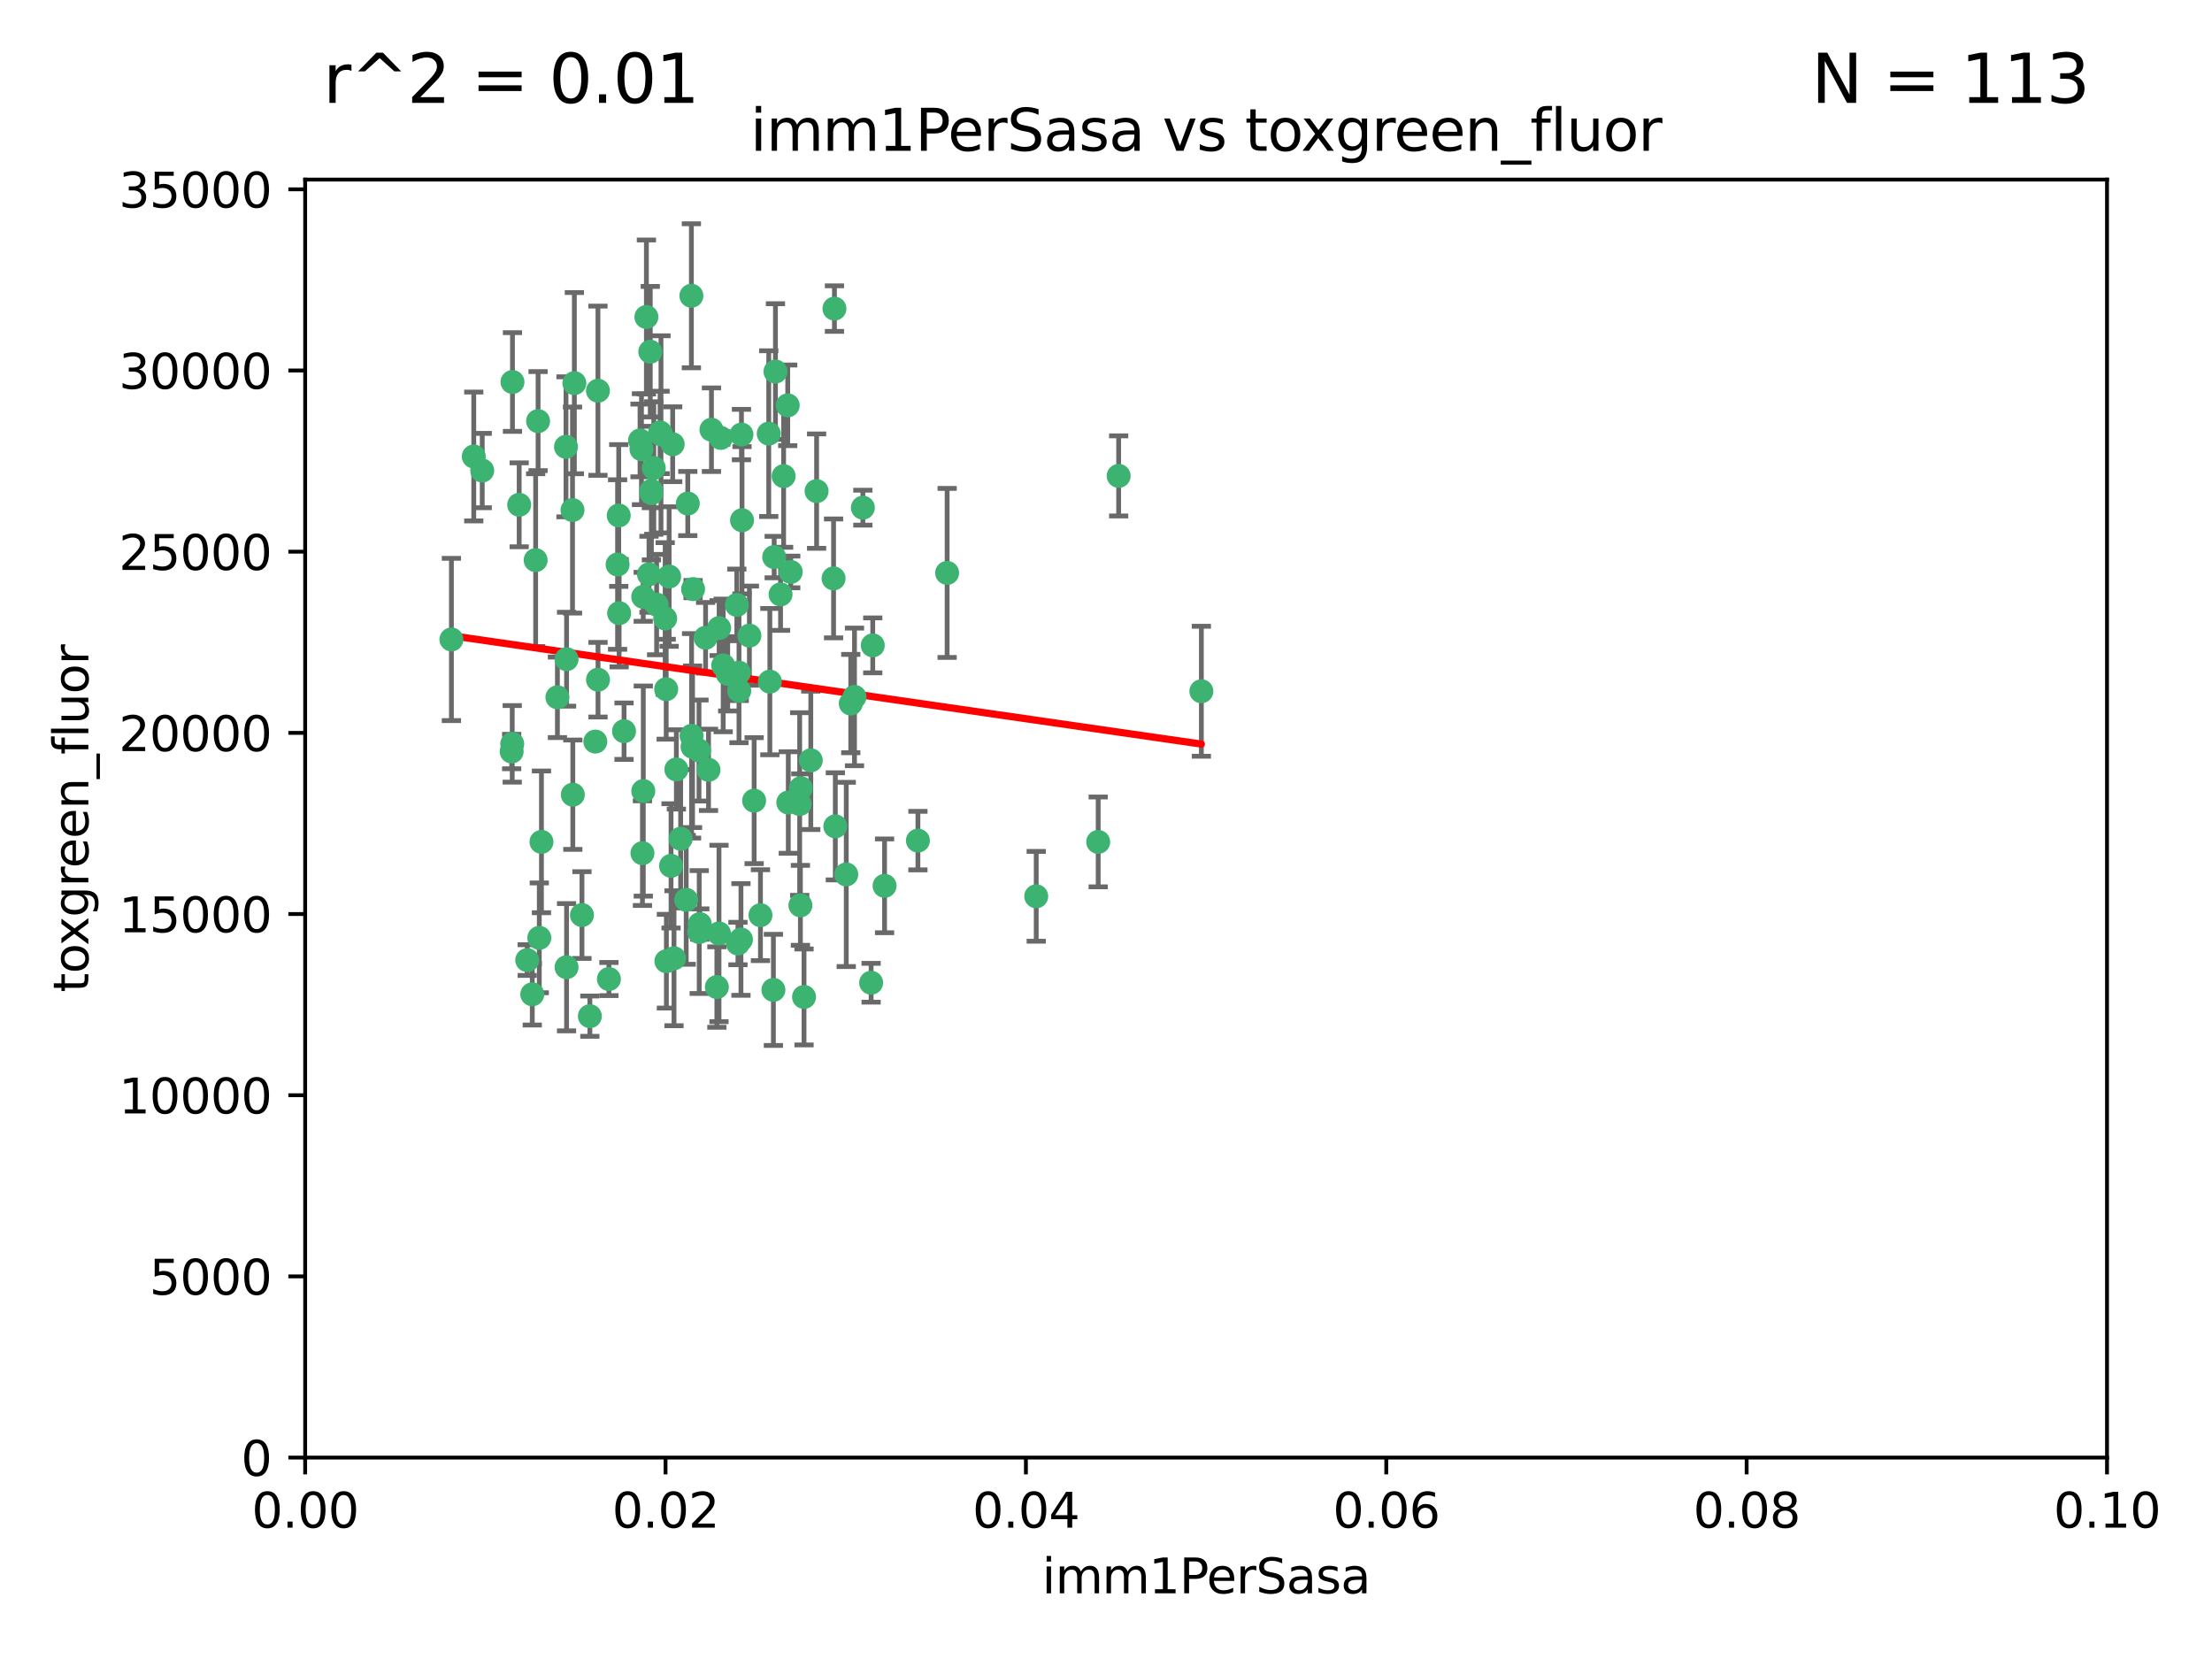 <?xml version="1.0" encoding="utf-8" standalone="no"?>
<!DOCTYPE svg PUBLIC "-//W3C//DTD SVG 1.1//EN"
  "http://www.w3.org/Graphics/SVG/1.1/DTD/svg11.dtd">
<svg xmlns:xlink="http://www.w3.org/1999/xlink" width="460.8pt" height="345.6pt" viewBox="0 0 460.8 345.6" xmlns="http://www.w3.org/2000/svg" version="1.1">
 <defs>
  <style type="text/css">*{stroke-linejoin: round; stroke-linecap: butt}</style>
 </defs>
 <g id="figure_1">
  <g id="patch_1">
   <path d="M 0 345.6 
L 460.8 345.6 
L 460.8 0 
L 0 0 
z
" style="fill: #ffffff"/>
  </g>
  <g id="axes_1">
   <g id="patch_2">
    <path d="M 63.571 303.64 
L 438.93 303.64 
L 438.93 37.411 
L 63.571 37.411 
z
" style="fill: #ffffff"/>
   </g>
   <g id="PathCollection_1">
    <defs>
     <path id="me8cfda8157" d="M 0 1.118 
C 0.297 1.118 0.581 1 0.791 0.791 
C 1 0.581 1.118 0.297 1.118 0 
C 1.118 -0.297 1 -0.581 0.791 -0.791 
C 0.581 -1 0.297 -1.118 0 -1.118 
C -0.297 -1.118 -0.581 -1 -0.791 -0.791 
C -1 -0.581 -1.118 -0.297 -1.118 0 
C -1.118 0.297 -1 0.581 -0.791 0.791 
C -0.581 1 -0.297 1.118 0 1.118 
z
" style="stroke: #3cb371"/>
    </defs>
    <g clip-path="url(#p0c2fa870b0)">
     <use xlink:href="#me8cfda8157" x="108.155" y="105.159" style="fill: #3cb371; stroke: #3cb371"/>
     <use xlink:href="#me8cfda8157" x="111.586" y="116.686" style="fill: #3cb371; stroke: #3cb371"/>
     <use xlink:href="#me8cfda8157" x="100.458" y="98.026" style="fill: #3cb371; stroke: #3cb371"/>
     <use xlink:href="#me8cfda8157" x="98.695" y="95.094" style="fill: #3cb371; stroke: #3cb371"/>
     <use xlink:href="#me8cfda8157" x="148.21" y="89.516" style="fill: #3cb371; stroke: #3cb371"/>
     <use xlink:href="#me8cfda8157" x="106.757" y="79.578" style="fill: #3cb371; stroke: #3cb371"/>
     <use xlink:href="#me8cfda8157" x="161.277" y="116.045" style="fill: #3cb371; stroke: #3cb371"/>
     <use xlink:href="#me8cfda8157" x="112.092" y="87.725" style="fill: #3cb371; stroke: #3cb371"/>
     <use xlink:href="#me8cfda8157" x="135.699" y="102.727" style="fill: #3cb371; stroke: #3cb371"/>
     <use xlink:href="#me8cfda8157" x="135.464" y="73.266" style="fill: #3cb371; stroke: #3cb371"/>
     <use xlink:href="#me8cfda8157" x="138.568" y="128.839" style="fill: #3cb371; stroke: #3cb371"/>
     <use xlink:href="#me8cfda8157" x="164.725" y="119.146" style="fill: #3cb371; stroke: #3cb371"/>
     <use xlink:href="#me8cfda8157" x="158.417" y="190.648" style="fill: #3cb371; stroke: #3cb371"/>
     <use xlink:href="#me8cfda8157" x="150.654" y="138.622" style="fill: #3cb371; stroke: #3cb371"/>
     <use xlink:href="#me8cfda8157" x="124.564" y="81.394" style="fill: #3cb371; stroke: #3cb371"/>
     <use xlink:href="#me8cfda8157" x="118.027" y="137.321" style="fill: #3cb371; stroke: #3cb371"/>
     <use xlink:href="#me8cfda8157" x="144.066" y="153.285" style="fill: #3cb371; stroke: #3cb371"/>
     <use xlink:href="#me8cfda8157" x="168.903" y="158.394" style="fill: #3cb371; stroke: #3cb371"/>
     <use xlink:href="#me8cfda8157" x="133.331" y="91.754" style="fill: #3cb371; stroke: #3cb371"/>
     <use xlink:href="#me8cfda8157" x="136.786" y="125.947" style="fill: #3cb371; stroke: #3cb371"/>
     <use xlink:href="#me8cfda8157" x="134.657" y="66.033" style="fill: #3cb371; stroke: #3cb371"/>
     <use xlink:href="#me8cfda8157" x="137.695" y="90.475" style="fill: #3cb371; stroke: #3cb371"/>
     <use xlink:href="#me8cfda8157" x="124.016" y="154.483" style="fill: #3cb371; stroke: #3cb371"/>
     <use xlink:href="#me8cfda8157" x="128.894" y="107.386" style="fill: #3cb371; stroke: #3cb371"/>
     <use xlink:href="#me8cfda8157" x="128.653" y="117.601" style="fill: #3cb371; stroke: #3cb371"/>
     <use xlink:href="#me8cfda8157" x="177.231" y="146.564" style="fill: #3cb371; stroke: #3cb371"/>
     <use xlink:href="#me8cfda8157" x="135.696" y="102.24" style="fill: #3cb371; stroke: #3cb371"/>
     <use xlink:href="#me8cfda8157" x="135.196" y="119.635" style="fill: #3cb371; stroke: #3cb371"/>
     <use xlink:href="#me8cfda8157" x="119.649" y="79.819" style="fill: #3cb371; stroke: #3cb371"/>
     <use xlink:href="#me8cfda8157" x="133.995" y="124.329" style="fill: #3cb371; stroke: #3cb371"/>
     <use xlink:href="#me8cfda8157" x="144.38" y="122.72" style="fill: #3cb371; stroke: #3cb371"/>
     <use xlink:href="#me8cfda8157" x="149.781" y="194.458" style="fill: #3cb371; stroke: #3cb371"/>
     <use xlink:href="#me8cfda8157" x="126.849" y="203.953" style="fill: #3cb371; stroke: #3cb371"/>
     <use xlink:href="#me8cfda8157" x="181.811" y="134.443" style="fill: #3cb371; stroke: #3cb371"/>
     <use xlink:href="#me8cfda8157" x="137.51" y="90.084" style="fill: #3cb371; stroke: #3cb371"/>
     <use xlink:href="#me8cfda8157" x="117.908" y="93.08" style="fill: #3cb371; stroke: #3cb371"/>
     <use xlink:href="#me8cfda8157" x="106.707" y="154.954" style="fill: #3cb371; stroke: #3cb371"/>
     <use xlink:href="#me8cfda8157" x="143.28" y="104.896" style="fill: #3cb371; stroke: #3cb371"/>
     <use xlink:href="#me8cfda8157" x="106.59" y="156.559" style="fill: #3cb371; stroke: #3cb371"/>
     <use xlink:href="#me8cfda8157" x="145.613" y="156.348" style="fill: #3cb371; stroke: #3cb371"/>
     <use xlink:href="#me8cfda8157" x="179.751" y="105.756" style="fill: #3cb371; stroke: #3cb371"/>
     <use xlink:href="#me8cfda8157" x="136.196" y="97.498" style="fill: #3cb371; stroke: #3cb371"/>
     <use xlink:href="#me8cfda8157" x="140.132" y="92.545" style="fill: #3cb371; stroke: #3cb371"/>
     <use xlink:href="#me8cfda8157" x="119.328" y="165.548" style="fill: #3cb371; stroke: #3cb371"/>
     <use xlink:href="#me8cfda8157" x="153.995" y="143.916" style="fill: #3cb371; stroke: #3cb371"/>
     <use xlink:href="#me8cfda8157" x="160.144" y="90.332" style="fill: #3cb371; stroke: #3cb371"/>
     <use xlink:href="#me8cfda8157" x="139.392" y="120.108" style="fill: #3cb371; stroke: #3cb371"/>
     <use xlink:href="#me8cfda8157" x="122.878" y="211.686" style="fill: #3cb371; stroke: #3cb371"/>
     <use xlink:href="#me8cfda8157" x="109.831" y="200.005" style="fill: #3cb371; stroke: #3cb371"/>
     <use xlink:href="#me8cfda8157" x="149.81" y="130.84" style="fill: #3cb371; stroke: #3cb371"/>
     <use xlink:href="#me8cfda8157" x="161.115" y="206.213" style="fill: #3cb371; stroke: #3cb371"/>
     <use xlink:href="#me8cfda8157" x="140.407" y="199.62" style="fill: #3cb371; stroke: #3cb371"/>
     <use xlink:href="#me8cfda8157" x="150.152" y="91.225" style="fill: #3cb371; stroke: #3cb371"/>
     <use xlink:href="#me8cfda8157" x="112.795" y="175.376" style="fill: #3cb371; stroke: #3cb371"/>
     <use xlink:href="#me8cfda8157" x="154.575" y="108.373" style="fill: #3cb371; stroke: #3cb371"/>
     <use xlink:href="#me8cfda8157" x="151.594" y="140.37" style="fill: #3cb371; stroke: #3cb371"/>
     <use xlink:href="#me8cfda8157" x="164.216" y="167.179" style="fill: #3cb371; stroke: #3cb371"/>
     <use xlink:href="#me8cfda8157" x="147.6" y="160.372" style="fill: #3cb371; stroke: #3cb371"/>
     <use xlink:href="#me8cfda8157" x="178.006" y="145.178" style="fill: #3cb371; stroke: #3cb371"/>
     <use xlink:href="#me8cfda8157" x="153.495" y="126.015" style="fill: #3cb371; stroke: #3cb371"/>
     <use xlink:href="#me8cfda8157" x="161.542" y="77.397" style="fill: #3cb371; stroke: #3cb371"/>
     <use xlink:href="#me8cfda8157" x="133.632" y="93.572" style="fill: #3cb371; stroke: #3cb371"/>
     <use xlink:href="#me8cfda8157" x="170.113" y="102.308" style="fill: #3cb371; stroke: #3cb371"/>
     <use xlink:href="#me8cfda8157" x="129.998" y="152.32" style="fill: #3cb371; stroke: #3cb371"/>
     <use xlink:href="#me8cfda8157" x="128.977" y="127.738" style="fill: #3cb371; stroke: #3cb371"/>
     <use xlink:href="#me8cfda8157" x="116.121" y="145.262" style="fill: #3cb371; stroke: #3cb371"/>
     <use xlink:href="#me8cfda8157" x="142.949" y="187.448" style="fill: #3cb371; stroke: #3cb371"/>
     <use xlink:href="#me8cfda8157" x="153.946" y="140.122" style="fill: #3cb371; stroke: #3cb371"/>
     <use xlink:href="#me8cfda8157" x="112.344" y="195.371" style="fill: #3cb371; stroke: #3cb371"/>
     <use xlink:href="#me8cfda8157" x="149.337" y="205.621" style="fill: #3cb371; stroke: #3cb371"/>
     <use xlink:href="#me8cfda8157" x="163.241" y="99.184" style="fill: #3cb371; stroke: #3cb371"/>
     <use xlink:href="#me8cfda8157" x="144.029" y="61.614" style="fill: #3cb371; stroke: #3cb371"/>
     <use xlink:href="#me8cfda8157" x="119.263" y="106.253" style="fill: #3cb371; stroke: #3cb371"/>
     <use xlink:href="#me8cfda8157" x="166.741" y="188.597" style="fill: #3cb371; stroke: #3cb371"/>
     <use xlink:href="#me8cfda8157" x="121.234" y="190.622" style="fill: #3cb371; stroke: #3cb371"/>
     <use xlink:href="#me8cfda8157" x="164.097" y="84.44" style="fill: #3cb371; stroke: #3cb371"/>
     <use xlink:href="#me8cfda8157" x="156.112" y="132.411" style="fill: #3cb371; stroke: #3cb371"/>
     <use xlink:href="#me8cfda8157" x="160.375" y="141.994" style="fill: #3cb371; stroke: #3cb371"/>
     <use xlink:href="#me8cfda8157" x="157.1" y="166.79" style="fill: #3cb371; stroke: #3cb371"/>
     <use xlink:href="#me8cfda8157" x="233.037" y="99.14" style="fill: #3cb371; stroke: #3cb371"/>
     <use xlink:href="#me8cfda8157" x="173.648" y="120.494" style="fill: #3cb371; stroke: #3cb371"/>
     <use xlink:href="#me8cfda8157" x="181.47" y="204.723" style="fill: #3cb371; stroke: #3cb371"/>
     <use xlink:href="#me8cfda8157" x="166.831" y="164.19" style="fill: #3cb371; stroke: #3cb371"/>
     <use xlink:href="#me8cfda8157" x="144.271" y="155.561" style="fill: #3cb371; stroke: #3cb371"/>
     <use xlink:href="#me8cfda8157" x="250.266" y="143.999" style="fill: #3cb371; stroke: #3cb371"/>
     <use xlink:href="#me8cfda8157" x="176.29" y="182.16" style="fill: #3cb371; stroke: #3cb371"/>
     <use xlink:href="#me8cfda8157" x="174.014" y="172.143" style="fill: #3cb371; stroke: #3cb371"/>
     <use xlink:href="#me8cfda8157" x="167.495" y="207.684" style="fill: #3cb371; stroke: #3cb371"/>
     <use xlink:href="#me8cfda8157" x="94.037" y="133.213" style="fill: #3cb371; stroke: #3cb371"/>
     <use xlink:href="#me8cfda8157" x="154.458" y="90.523" style="fill: #3cb371; stroke: #3cb371"/>
     <use xlink:href="#me8cfda8157" x="140.899" y="160.289" style="fill: #3cb371; stroke: #3cb371"/>
     <use xlink:href="#me8cfda8157" x="153.727" y="196.552" style="fill: #3cb371; stroke: #3cb371"/>
     <use xlink:href="#me8cfda8157" x="139.79" y="180.373" style="fill: #3cb371; stroke: #3cb371"/>
     <use xlink:href="#me8cfda8157" x="197.304" y="119.349" style="fill: #3cb371; stroke: #3cb371"/>
     <use xlink:href="#me8cfda8157" x="133.833" y="177.728" style="fill: #3cb371; stroke: #3cb371"/>
     <use xlink:href="#me8cfda8157" x="154.355" y="195.709" style="fill: #3cb371; stroke: #3cb371"/>
     <use xlink:href="#me8cfda8157" x="141.792" y="174.728" style="fill: #3cb371; stroke: #3cb371"/>
     <use xlink:href="#me8cfda8157" x="173.83" y="64.285" style="fill: #3cb371; stroke: #3cb371"/>
     <use xlink:href="#me8cfda8157" x="124.578" y="141.593" style="fill: #3cb371; stroke: #3cb371"/>
     <use xlink:href="#me8cfda8157" x="191.219" y="175.112" style="fill: #3cb371; stroke: #3cb371"/>
     <use xlink:href="#me8cfda8157" x="110.882" y="207.131" style="fill: #3cb371; stroke: #3cb371"/>
     <use xlink:href="#me8cfda8157" x="145.66" y="194.16" style="fill: #3cb371; stroke: #3cb371"/>
     <use xlink:href="#me8cfda8157" x="145.779" y="192.502" style="fill: #3cb371; stroke: #3cb371"/>
     <use xlink:href="#me8cfda8157" x="146.989" y="132.858" style="fill: #3cb371; stroke: #3cb371"/>
     <use xlink:href="#me8cfda8157" x="134.01" y="164.794" style="fill: #3cb371; stroke: #3cb371"/>
     <use xlink:href="#me8cfda8157" x="138.782" y="143.576" style="fill: #3cb371; stroke: #3cb371"/>
     <use xlink:href="#me8cfda8157" x="138.822" y="200.236" style="fill: #3cb371; stroke: #3cb371"/>
     <use xlink:href="#me8cfda8157" x="215.865" y="186.718" style="fill: #3cb371; stroke: #3cb371"/>
     <use xlink:href="#me8cfda8157" x="166.587" y="167.495" style="fill: #3cb371; stroke: #3cb371"/>
     <use xlink:href="#me8cfda8157" x="162.604" y="123.828" style="fill: #3cb371; stroke: #3cb371"/>
     <use xlink:href="#me8cfda8157" x="118.024" y="201.488" style="fill: #3cb371; stroke: #3cb371"/>
     <use xlink:href="#me8cfda8157" x="184.271" y="184.534" style="fill: #3cb371; stroke: #3cb371"/>
     <use xlink:href="#me8cfda8157" x="228.774" y="175.388" style="fill: #3cb371; stroke: #3cb371"/>
    </g>
   </g>
   <g id="matplotlib.axis_1">
    <g id="xtick_1">
     <g id="line2d_1">
      <defs>
       <path id="m0d570443d9" d="M 0 0 
L 0 3.5 
" style="stroke: #000000; stroke-width: 0.8"/>
      </defs>
      <g>
       <use xlink:href="#m0d570443d9" x="63.571" y="303.64" style="stroke: #000000; stroke-width: 0.8"/>
      </g>
     </g>
     <g id="text_1">
      <!-- 0.00 -->
      <g transform="translate(52.438 318.238)scale(0.1 -0.1)">
       <defs>
        <path id="DejaVuSans-30" d="M 2034 4250 
Q 1547 4250 1301 3770 
Q 1056 3291 1056 2328 
Q 1056 1369 1301 889 
Q 1547 409 2034 409 
Q 2525 409 2770 889 
Q 3016 1369 3016 2328 
Q 3016 3291 2770 3770 
Q 2525 4250 2034 4250 
z
M 2034 4750 
Q 2819 4750 3233 4129 
Q 3647 3509 3647 2328 
Q 3647 1150 3233 529 
Q 2819 -91 2034 -91 
Q 1250 -91 836 529 
Q 422 1150 422 2328 
Q 422 3509 836 4129 
Q 1250 4750 2034 4750 
z
" transform="scale(0.016)"/>
        <path id="DejaVuSans-2e" d="M 684 794 
L 1344 794 
L 1344 0 
L 684 0 
L 684 794 
z
" transform="scale(0.016)"/>
       </defs>
       <use xlink:href="#DejaVuSans-30"/>
       <use xlink:href="#DejaVuSans-2e" x="63.623"/>
       <use xlink:href="#DejaVuSans-30" x="95.41"/>
       <use xlink:href="#DejaVuSans-30" x="159.033"/>
      </g>
     </g>
    </g>
    <g id="xtick_2">
     <g id="line2d_2">
      <g>
       <use xlink:href="#m0d570443d9" x="138.643" y="303.64" style="stroke: #000000; stroke-width: 0.8"/>
      </g>
     </g>
     <g id="text_2">
      <!-- 0.02 -->
      <g transform="translate(127.51 318.238)scale(0.1 -0.1)">
       <defs>
        <path id="DejaVuSans-32" d="M 1228 531 
L 3431 531 
L 3431 0 
L 469 0 
L 469 531 
Q 828 903 1448 1529 
Q 2069 2156 2228 2338 
Q 2531 2678 2651 2914 
Q 2772 3150 2772 3378 
Q 2772 3750 2511 3984 
Q 2250 4219 1831 4219 
Q 1534 4219 1204 4116 
Q 875 4013 500 3803 
L 500 4441 
Q 881 4594 1212 4672 
Q 1544 4750 1819 4750 
Q 2544 4750 2975 4387 
Q 3406 4025 3406 3419 
Q 3406 3131 3298 2873 
Q 3191 2616 2906 2266 
Q 2828 2175 2409 1742 
Q 1991 1309 1228 531 
z
" transform="scale(0.016)"/>
       </defs>
       <use xlink:href="#DejaVuSans-30"/>
       <use xlink:href="#DejaVuSans-2e" x="63.623"/>
       <use xlink:href="#DejaVuSans-30" x="95.41"/>
       <use xlink:href="#DejaVuSans-32" x="159.033"/>
      </g>
     </g>
    </g>
    <g id="xtick_3">
     <g id="line2d_3">
      <g>
       <use xlink:href="#m0d570443d9" x="213.715" y="303.64" style="stroke: #000000; stroke-width: 0.8"/>
      </g>
     </g>
     <g id="text_3">
      <!-- 0.04 -->
      <g transform="translate(202.582 318.238)scale(0.1 -0.1)">
       <defs>
        <path id="DejaVuSans-34" d="M 2419 4116 
L 825 1625 
L 2419 1625 
L 2419 4116 
z
M 2253 4666 
L 3047 4666 
L 3047 1625 
L 3713 1625 
L 3713 1100 
L 3047 1100 
L 3047 0 
L 2419 0 
L 2419 1100 
L 313 1100 
L 313 1709 
L 2253 4666 
z
" transform="scale(0.016)"/>
       </defs>
       <use xlink:href="#DejaVuSans-30"/>
       <use xlink:href="#DejaVuSans-2e" x="63.623"/>
       <use xlink:href="#DejaVuSans-30" x="95.41"/>
       <use xlink:href="#DejaVuSans-34" x="159.033"/>
      </g>
     </g>
    </g>
    <g id="xtick_4">
     <g id="line2d_4">
      <g>
       <use xlink:href="#m0d570443d9" x="288.786" y="303.64" style="stroke: #000000; stroke-width: 0.8"/>
      </g>
     </g>
     <g id="text_4">
      <!-- 0.06 -->
      <g transform="translate(277.654 318.238)scale(0.1 -0.1)">
       <defs>
        <path id="DejaVuSans-36" d="M 2113 2584 
Q 1688 2584 1439 2293 
Q 1191 2003 1191 1497 
Q 1191 994 1439 701 
Q 1688 409 2113 409 
Q 2538 409 2786 701 
Q 3034 994 3034 1497 
Q 3034 2003 2786 2293 
Q 2538 2584 2113 2584 
z
M 3366 4563 
L 3366 3988 
Q 3128 4100 2886 4159 
Q 2644 4219 2406 4219 
Q 1781 4219 1451 3797 
Q 1122 3375 1075 2522 
Q 1259 2794 1537 2939 
Q 1816 3084 2150 3084 
Q 2853 3084 3261 2657 
Q 3669 2231 3669 1497 
Q 3669 778 3244 343 
Q 2819 -91 2113 -91 
Q 1303 -91 875 529 
Q 447 1150 447 2328 
Q 447 3434 972 4092 
Q 1497 4750 2381 4750 
Q 2619 4750 2861 4703 
Q 3103 4656 3366 4563 
z
" transform="scale(0.016)"/>
       </defs>
       <use xlink:href="#DejaVuSans-30"/>
       <use xlink:href="#DejaVuSans-2e" x="63.623"/>
       <use xlink:href="#DejaVuSans-30" x="95.41"/>
       <use xlink:href="#DejaVuSans-36" x="159.033"/>
      </g>
     </g>
    </g>
    <g id="xtick_5">
     <g id="line2d_5">
      <g>
       <use xlink:href="#m0d570443d9" x="363.858" y="303.64" style="stroke: #000000; stroke-width: 0.8"/>
      </g>
     </g>
     <g id="text_5">
      <!-- 0.08 -->
      <g transform="translate(352.725 318.238)scale(0.1 -0.1)">
       <defs>
        <path id="DejaVuSans-38" d="M 2034 2216 
Q 1584 2216 1326 1975 
Q 1069 1734 1069 1313 
Q 1069 891 1326 650 
Q 1584 409 2034 409 
Q 2484 409 2743 651 
Q 3003 894 3003 1313 
Q 3003 1734 2745 1975 
Q 2488 2216 2034 2216 
z
M 1403 2484 
Q 997 2584 770 2862 
Q 544 3141 544 3541 
Q 544 4100 942 4425 
Q 1341 4750 2034 4750 
Q 2731 4750 3128 4425 
Q 3525 4100 3525 3541 
Q 3525 3141 3298 2862 
Q 3072 2584 2669 2484 
Q 3125 2378 3379 2068 
Q 3634 1759 3634 1313 
Q 3634 634 3220 271 
Q 2806 -91 2034 -91 
Q 1263 -91 848 271 
Q 434 634 434 1313 
Q 434 1759 690 2068 
Q 947 2378 1403 2484 
z
M 1172 3481 
Q 1172 3119 1398 2916 
Q 1625 2713 2034 2713 
Q 2441 2713 2670 2916 
Q 2900 3119 2900 3481 
Q 2900 3844 2670 4047 
Q 2441 4250 2034 4250 
Q 1625 4250 1398 4047 
Q 1172 3844 1172 3481 
z
" transform="scale(0.016)"/>
       </defs>
       <use xlink:href="#DejaVuSans-30"/>
       <use xlink:href="#DejaVuSans-2e" x="63.623"/>
       <use xlink:href="#DejaVuSans-30" x="95.41"/>
       <use xlink:href="#DejaVuSans-38" x="159.033"/>
      </g>
     </g>
    </g>
    <g id="xtick_6">
     <g id="line2d_6">
      <g>
       <use xlink:href="#m0d570443d9" x="438.93" y="303.64" style="stroke: #000000; stroke-width: 0.8"/>
      </g>
     </g>
     <g id="text_6">
      <!-- 0.10 -->
      <g transform="translate(427.797 318.238)scale(0.1 -0.1)">
       <defs>
        <path id="DejaVuSans-31" d="M 794 531 
L 1825 531 
L 1825 4091 
L 703 3866 
L 703 4441 
L 1819 4666 
L 2450 4666 
L 2450 531 
L 3481 531 
L 3481 0 
L 794 0 
L 794 531 
z
" transform="scale(0.016)"/>
       </defs>
       <use xlink:href="#DejaVuSans-30"/>
       <use xlink:href="#DejaVuSans-2e" x="63.623"/>
       <use xlink:href="#DejaVuSans-31" x="95.41"/>
       <use xlink:href="#DejaVuSans-30" x="159.033"/>
      </g>
     </g>
    </g>
    <g id="text_7">
     <!-- imm1PerSasa -->
     <g transform="translate(217.067 331.917)scale(0.1 -0.1)">
      <defs>
       <path id="DejaVuSans-69" d="M 603 3500 
L 1178 3500 
L 1178 0 
L 603 0 
L 603 3500 
z
M 603 4863 
L 1178 4863 
L 1178 4134 
L 603 4134 
L 603 4863 
z
" transform="scale(0.016)"/>
       <path id="DejaVuSans-6d" d="M 3328 2828 
Q 3544 3216 3844 3400 
Q 4144 3584 4550 3584 
Q 5097 3584 5394 3201 
Q 5691 2819 5691 2113 
L 5691 0 
L 5113 0 
L 5113 2094 
Q 5113 2597 4934 2840 
Q 4756 3084 4391 3084 
Q 3944 3084 3684 2787 
Q 3425 2491 3425 1978 
L 3425 0 
L 2847 0 
L 2847 2094 
Q 2847 2600 2669 2842 
Q 2491 3084 2119 3084 
Q 1678 3084 1418 2786 
Q 1159 2488 1159 1978 
L 1159 0 
L 581 0 
L 581 3500 
L 1159 3500 
L 1159 2956 
Q 1356 3278 1631 3431 
Q 1906 3584 2284 3584 
Q 2666 3584 2933 3390 
Q 3200 3197 3328 2828 
z
" transform="scale(0.016)"/>
       <path id="DejaVuSans-50" d="M 1259 4147 
L 1259 2394 
L 2053 2394 
Q 2494 2394 2734 2622 
Q 2975 2850 2975 3272 
Q 2975 3691 2734 3919 
Q 2494 4147 2053 4147 
L 1259 4147 
z
M 628 4666 
L 2053 4666 
Q 2838 4666 3239 4311 
Q 3641 3956 3641 3272 
Q 3641 2581 3239 2228 
Q 2838 1875 2053 1875 
L 1259 1875 
L 1259 0 
L 628 0 
L 628 4666 
z
" transform="scale(0.016)"/>
       <path id="DejaVuSans-65" d="M 3597 1894 
L 3597 1613 
L 953 1613 
Q 991 1019 1311 708 
Q 1631 397 2203 397 
Q 2534 397 2845 478 
Q 3156 559 3463 722 
L 3463 178 
Q 3153 47 2828 -22 
Q 2503 -91 2169 -91 
Q 1331 -91 842 396 
Q 353 884 353 1716 
Q 353 2575 817 3079 
Q 1281 3584 2069 3584 
Q 2775 3584 3186 3129 
Q 3597 2675 3597 1894 
z
M 3022 2063 
Q 3016 2534 2758 2815 
Q 2500 3097 2075 3097 
Q 1594 3097 1305 2825 
Q 1016 2553 972 2059 
L 3022 2063 
z
" transform="scale(0.016)"/>
       <path id="DejaVuSans-72" d="M 2631 2963 
Q 2534 3019 2420 3045 
Q 2306 3072 2169 3072 
Q 1681 3072 1420 2755 
Q 1159 2438 1159 1844 
L 1159 0 
L 581 0 
L 581 3500 
L 1159 3500 
L 1159 2956 
Q 1341 3275 1631 3429 
Q 1922 3584 2338 3584 
Q 2397 3584 2469 3576 
Q 2541 3569 2628 3553 
L 2631 2963 
z
" transform="scale(0.016)"/>
       <path id="DejaVuSans-53" d="M 3425 4513 
L 3425 3897 
Q 3066 4069 2747 4153 
Q 2428 4238 2131 4238 
Q 1616 4238 1336 4038 
Q 1056 3838 1056 3469 
Q 1056 3159 1242 3001 
Q 1428 2844 1947 2747 
L 2328 2669 
Q 3034 2534 3370 2195 
Q 3706 1856 3706 1288 
Q 3706 609 3251 259 
Q 2797 -91 1919 -91 
Q 1588 -91 1214 -16 
Q 841 59 441 206 
L 441 856 
Q 825 641 1194 531 
Q 1563 422 1919 422 
Q 2459 422 2753 634 
Q 3047 847 3047 1241 
Q 3047 1584 2836 1778 
Q 2625 1972 2144 2069 
L 1759 2144 
Q 1053 2284 737 2584 
Q 422 2884 422 3419 
Q 422 4038 858 4394 
Q 1294 4750 2059 4750 
Q 2388 4750 2728 4690 
Q 3069 4631 3425 4513 
z
" transform="scale(0.016)"/>
       <path id="DejaVuSans-61" d="M 2194 1759 
Q 1497 1759 1228 1600 
Q 959 1441 959 1056 
Q 959 750 1161 570 
Q 1363 391 1709 391 
Q 2188 391 2477 730 
Q 2766 1069 2766 1631 
L 2766 1759 
L 2194 1759 
z
M 3341 1997 
L 3341 0 
L 2766 0 
L 2766 531 
Q 2569 213 2275 61 
Q 1981 -91 1556 -91 
Q 1019 -91 701 211 
Q 384 513 384 1019 
Q 384 1609 779 1909 
Q 1175 2209 1959 2209 
L 2766 2209 
L 2766 2266 
Q 2766 2663 2505 2880 
Q 2244 3097 1772 3097 
Q 1472 3097 1187 3025 
Q 903 2953 641 2809 
L 641 3341 
Q 956 3463 1253 3523 
Q 1550 3584 1831 3584 
Q 2591 3584 2966 3190 
Q 3341 2797 3341 1997 
z
" transform="scale(0.016)"/>
       <path id="DejaVuSans-73" d="M 2834 3397 
L 2834 2853 
Q 2591 2978 2328 3040 
Q 2066 3103 1784 3103 
Q 1356 3103 1142 2972 
Q 928 2841 928 2578 
Q 928 2378 1081 2264 
Q 1234 2150 1697 2047 
L 1894 2003 
Q 2506 1872 2764 1633 
Q 3022 1394 3022 966 
Q 3022 478 2636 193 
Q 2250 -91 1575 -91 
Q 1294 -91 989 -36 
Q 684 19 347 128 
L 347 722 
Q 666 556 975 473 
Q 1284 391 1588 391 
Q 1994 391 2212 530 
Q 2431 669 2431 922 
Q 2431 1156 2273 1281 
Q 2116 1406 1581 1522 
L 1381 1569 
Q 847 1681 609 1914 
Q 372 2147 372 2553 
Q 372 3047 722 3315 
Q 1072 3584 1716 3584 
Q 2034 3584 2315 3537 
Q 2597 3491 2834 3397 
z
" transform="scale(0.016)"/>
      </defs>
      <use xlink:href="#DejaVuSans-69"/>
      <use xlink:href="#DejaVuSans-6d" x="27.783"/>
      <use xlink:href="#DejaVuSans-6d" x="125.195"/>
      <use xlink:href="#DejaVuSans-31" x="222.607"/>
      <use xlink:href="#DejaVuSans-50" x="286.23"/>
      <use xlink:href="#DejaVuSans-65" x="342.908"/>
      <use xlink:href="#DejaVuSans-72" x="404.432"/>
      <use xlink:href="#DejaVuSans-53" x="445.545"/>
      <use xlink:href="#DejaVuSans-61" x="509.021"/>
      <use xlink:href="#DejaVuSans-73" x="570.301"/>
      <use xlink:href="#DejaVuSans-61" x="622.4"/>
     </g>
    </g>
   </g>
   <g id="matplotlib.axis_2">
    <g id="ytick_1">
     <g id="line2d_7">
      <defs>
       <path id="m54597acacb" d="M 0 0 
L -3.5 0 
" style="stroke: #000000; stroke-width: 0.8"/>
      </defs>
      <g>
       <use xlink:href="#m54597acacb" x="63.571" y="303.64" style="stroke: #000000; stroke-width: 0.8"/>
      </g>
     </g>
     <g id="text_8">
      <!-- 0 -->
      <g transform="translate(50.209 307.439)scale(0.1 -0.1)">
       <use xlink:href="#DejaVuSans-30"/>
      </g>
     </g>
    </g>
    <g id="ytick_2">
     <g id="line2d_8">
      <g>
       <use xlink:href="#m54597acacb" x="63.571" y="265.897" style="stroke: #000000; stroke-width: 0.8"/>
      </g>
     </g>
     <g id="text_9">
      <!-- 5000 -->
      <g transform="translate(31.121 269.696)scale(0.1 -0.1)">
       <defs>
        <path id="DejaVuSans-35" d="M 691 4666 
L 3169 4666 
L 3169 4134 
L 1269 4134 
L 1269 2991 
Q 1406 3038 1543 3061 
Q 1681 3084 1819 3084 
Q 2600 3084 3056 2656 
Q 3513 2228 3513 1497 
Q 3513 744 3044 326 
Q 2575 -91 1722 -91 
Q 1428 -91 1123 -41 
Q 819 9 494 109 
L 494 744 
Q 775 591 1075 516 
Q 1375 441 1709 441 
Q 2250 441 2565 725 
Q 2881 1009 2881 1497 
Q 2881 1984 2565 2268 
Q 2250 2553 1709 2553 
Q 1456 2553 1204 2497 
Q 953 2441 691 2322 
L 691 4666 
z
" transform="scale(0.016)"/>
       </defs>
       <use xlink:href="#DejaVuSans-35"/>
       <use xlink:href="#DejaVuSans-30" x="63.623"/>
       <use xlink:href="#DejaVuSans-30" x="127.246"/>
       <use xlink:href="#DejaVuSans-30" x="190.869"/>
      </g>
     </g>
    </g>
    <g id="ytick_3">
     <g id="line2d_9">
      <g>
       <use xlink:href="#m54597acacb" x="63.571" y="228.154" style="stroke: #000000; stroke-width: 0.8"/>
      </g>
     </g>
     <g id="text_10">
      <!-- 10000 -->
      <g transform="translate(24.759 231.953)scale(0.1 -0.1)">
       <use xlink:href="#DejaVuSans-31"/>
       <use xlink:href="#DejaVuSans-30" x="63.623"/>
       <use xlink:href="#DejaVuSans-30" x="127.246"/>
       <use xlink:href="#DejaVuSans-30" x="190.869"/>
       <use xlink:href="#DejaVuSans-30" x="254.492"/>
      </g>
     </g>
    </g>
    <g id="ytick_4">
     <g id="line2d_10">
      <g>
       <use xlink:href="#m54597acacb" x="63.571" y="190.411" style="stroke: #000000; stroke-width: 0.8"/>
      </g>
     </g>
     <g id="text_11">
      <!-- 15000 -->
      <g transform="translate(24.759 194.21)scale(0.1 -0.1)">
       <use xlink:href="#DejaVuSans-31"/>
       <use xlink:href="#DejaVuSans-35" x="63.623"/>
       <use xlink:href="#DejaVuSans-30" x="127.246"/>
       <use xlink:href="#DejaVuSans-30" x="190.869"/>
       <use xlink:href="#DejaVuSans-30" x="254.492"/>
      </g>
     </g>
    </g>
    <g id="ytick_5">
     <g id="line2d_11">
      <g>
       <use xlink:href="#m54597acacb" x="63.571" y="152.668" style="stroke: #000000; stroke-width: 0.8"/>
      </g>
     </g>
     <g id="text_12">
      <!-- 20000 -->
      <g transform="translate(24.759 156.467)scale(0.1 -0.1)">
       <use xlink:href="#DejaVuSans-32"/>
       <use xlink:href="#DejaVuSans-30" x="63.623"/>
       <use xlink:href="#DejaVuSans-30" x="127.246"/>
       <use xlink:href="#DejaVuSans-30" x="190.869"/>
       <use xlink:href="#DejaVuSans-30" x="254.492"/>
      </g>
     </g>
    </g>
    <g id="ytick_6">
     <g id="line2d_12">
      <g>
       <use xlink:href="#m54597acacb" x="63.571" y="114.925" style="stroke: #000000; stroke-width: 0.8"/>
      </g>
     </g>
     <g id="text_13">
      <!-- 25000 -->
      <g transform="translate(24.759 118.724)scale(0.1 -0.1)">
       <use xlink:href="#DejaVuSans-32"/>
       <use xlink:href="#DejaVuSans-35" x="63.623"/>
       <use xlink:href="#DejaVuSans-30" x="127.246"/>
       <use xlink:href="#DejaVuSans-30" x="190.869"/>
       <use xlink:href="#DejaVuSans-30" x="254.492"/>
      </g>
     </g>
    </g>
    <g id="ytick_7">
     <g id="line2d_13">
      <g>
       <use xlink:href="#m54597acacb" x="63.571" y="77.181" style="stroke: #000000; stroke-width: 0.8"/>
      </g>
     </g>
     <g id="text_14">
      <!-- 30000 -->
      <g transform="translate(24.759 80.981)scale(0.1 -0.1)">
       <defs>
        <path id="DejaVuSans-33" d="M 2597 2516 
Q 3050 2419 3304 2112 
Q 3559 1806 3559 1356 
Q 3559 666 3084 287 
Q 2609 -91 1734 -91 
Q 1441 -91 1130 -33 
Q 819 25 488 141 
L 488 750 
Q 750 597 1062 519 
Q 1375 441 1716 441 
Q 2309 441 2620 675 
Q 2931 909 2931 1356 
Q 2931 1769 2642 2001 
Q 2353 2234 1838 2234 
L 1294 2234 
L 1294 2753 
L 1863 2753 
Q 2328 2753 2575 2939 
Q 2822 3125 2822 3475 
Q 2822 3834 2567 4026 
Q 2313 4219 1838 4219 
Q 1578 4219 1281 4162 
Q 984 4106 628 3988 
L 628 4550 
Q 988 4650 1302 4700 
Q 1616 4750 1894 4750 
Q 2613 4750 3031 4423 
Q 3450 4097 3450 3541 
Q 3450 3153 3228 2886 
Q 3006 2619 2597 2516 
z
" transform="scale(0.016)"/>
       </defs>
       <use xlink:href="#DejaVuSans-33"/>
       <use xlink:href="#DejaVuSans-30" x="63.623"/>
       <use xlink:href="#DejaVuSans-30" x="127.246"/>
       <use xlink:href="#DejaVuSans-30" x="190.869"/>
       <use xlink:href="#DejaVuSans-30" x="254.492"/>
      </g>
     </g>
    </g>
    <g id="ytick_8">
     <g id="line2d_14">
      <g>
       <use xlink:href="#m54597acacb" x="63.571" y="39.438" style="stroke: #000000; stroke-width: 0.8"/>
      </g>
     </g>
     <g id="text_15">
      <!-- 35000 -->
      <g transform="translate(24.759 43.238)scale(0.1 -0.1)">
       <use xlink:href="#DejaVuSans-33"/>
       <use xlink:href="#DejaVuSans-35" x="63.623"/>
       <use xlink:href="#DejaVuSans-30" x="127.246"/>
       <use xlink:href="#DejaVuSans-30" x="190.869"/>
       <use xlink:href="#DejaVuSans-30" x="254.492"/>
      </g>
     </g>
    </g>
    <g id="text_16">
     <!-- toxgreen_fluor -->
     <g transform="translate(18.401 206.72)rotate(-90)scale(0.1 -0.1)">
      <defs>
       <path id="DejaVuSans-74" d="M 1172 4494 
L 1172 3500 
L 2356 3500 
L 2356 3053 
L 1172 3053 
L 1172 1153 
Q 1172 725 1289 603 
Q 1406 481 1766 481 
L 2356 481 
L 2356 0 
L 1766 0 
Q 1100 0 847 248 
Q 594 497 594 1153 
L 594 3053 
L 172 3053 
L 172 3500 
L 594 3500 
L 594 4494 
L 1172 4494 
z
" transform="scale(0.016)"/>
       <path id="DejaVuSans-6f" d="M 1959 3097 
Q 1497 3097 1228 2736 
Q 959 2375 959 1747 
Q 959 1119 1226 758 
Q 1494 397 1959 397 
Q 2419 397 2687 759 
Q 2956 1122 2956 1747 
Q 2956 2369 2687 2733 
Q 2419 3097 1959 3097 
z
M 1959 3584 
Q 2709 3584 3137 3096 
Q 3566 2609 3566 1747 
Q 3566 888 3137 398 
Q 2709 -91 1959 -91 
Q 1206 -91 779 398 
Q 353 888 353 1747 
Q 353 2609 779 3096 
Q 1206 3584 1959 3584 
z
" transform="scale(0.016)"/>
       <path id="DejaVuSans-78" d="M 3513 3500 
L 2247 1797 
L 3578 0 
L 2900 0 
L 1881 1375 
L 863 0 
L 184 0 
L 1544 1831 
L 300 3500 
L 978 3500 
L 1906 2253 
L 2834 3500 
L 3513 3500 
z
" transform="scale(0.016)"/>
       <path id="DejaVuSans-67" d="M 2906 1791 
Q 2906 2416 2648 2759 
Q 2391 3103 1925 3103 
Q 1463 3103 1205 2759 
Q 947 2416 947 1791 
Q 947 1169 1205 825 
Q 1463 481 1925 481 
Q 2391 481 2648 825 
Q 2906 1169 2906 1791 
z
M 3481 434 
Q 3481 -459 3084 -895 
Q 2688 -1331 1869 -1331 
Q 1566 -1331 1297 -1286 
Q 1028 -1241 775 -1147 
L 775 -588 
Q 1028 -725 1275 -790 
Q 1522 -856 1778 -856 
Q 2344 -856 2625 -561 
Q 2906 -266 2906 331 
L 2906 616 
Q 2728 306 2450 153 
Q 2172 0 1784 0 
Q 1141 0 747 490 
Q 353 981 353 1791 
Q 353 2603 747 3093 
Q 1141 3584 1784 3584 
Q 2172 3584 2450 3431 
Q 2728 3278 2906 2969 
L 2906 3500 
L 3481 3500 
L 3481 434 
z
" transform="scale(0.016)"/>
       <path id="DejaVuSans-6e" d="M 3513 2113 
L 3513 0 
L 2938 0 
L 2938 2094 
Q 2938 2591 2744 2837 
Q 2550 3084 2163 3084 
Q 1697 3084 1428 2787 
Q 1159 2491 1159 1978 
L 1159 0 
L 581 0 
L 581 3500 
L 1159 3500 
L 1159 2956 
Q 1366 3272 1645 3428 
Q 1925 3584 2291 3584 
Q 2894 3584 3203 3211 
Q 3513 2838 3513 2113 
z
" transform="scale(0.016)"/>
       <path id="DejaVuSans-5f" d="M 3263 -1063 
L 3263 -1509 
L -63 -1509 
L -63 -1063 
L 3263 -1063 
z
" transform="scale(0.016)"/>
       <path id="DejaVuSans-66" d="M 2375 4863 
L 2375 4384 
L 1825 4384 
Q 1516 4384 1395 4259 
Q 1275 4134 1275 3809 
L 1275 3500 
L 2222 3500 
L 2222 3053 
L 1275 3053 
L 1275 0 
L 697 0 
L 697 3053 
L 147 3053 
L 147 3500 
L 697 3500 
L 697 3744 
Q 697 4328 969 4595 
Q 1241 4863 1831 4863 
L 2375 4863 
z
" transform="scale(0.016)"/>
       <path id="DejaVuSans-6c" d="M 603 4863 
L 1178 4863 
L 1178 0 
L 603 0 
L 603 4863 
z
" transform="scale(0.016)"/>
       <path id="DejaVuSans-75" d="M 544 1381 
L 544 3500 
L 1119 3500 
L 1119 1403 
Q 1119 906 1312 657 
Q 1506 409 1894 409 
Q 2359 409 2629 706 
Q 2900 1003 2900 1516 
L 2900 3500 
L 3475 3500 
L 3475 0 
L 2900 0 
L 2900 538 
Q 2691 219 2414 64 
Q 2138 -91 1772 -91 
Q 1169 -91 856 284 
Q 544 659 544 1381 
z
M 1991 3584 
L 1991 3584 
z
" transform="scale(0.016)"/>
      </defs>
      <use xlink:href="#DejaVuSans-74"/>
      <use xlink:href="#DejaVuSans-6f" x="39.209"/>
      <use xlink:href="#DejaVuSans-78" x="97.266"/>
      <use xlink:href="#DejaVuSans-67" x="156.445"/>
      <use xlink:href="#DejaVuSans-72" x="219.922"/>
      <use xlink:href="#DejaVuSans-65" x="258.785"/>
      <use xlink:href="#DejaVuSans-65" x="320.309"/>
      <use xlink:href="#DejaVuSans-6e" x="381.832"/>
      <use xlink:href="#DejaVuSans-5f" x="445.211"/>
      <use xlink:href="#DejaVuSans-66" x="495.211"/>
      <use xlink:href="#DejaVuSans-6c" x="530.416"/>
      <use xlink:href="#DejaVuSans-75" x="558.199"/>
      <use xlink:href="#DejaVuSans-6f" x="621.578"/>
      <use xlink:href="#DejaVuSans-72" x="682.76"/>
     </g>
    </g>
   </g>
   <g id="LineCollection_1">
    <path d="M 108.155 113.901 
L 108.155 96.418 
" clip-path="url(#p0c2fa870b0)" style="fill: none; stroke: #696969"/>
    <path d="M 111.586 134.682 
L 111.586 98.689 
" clip-path="url(#p0c2fa870b0)" style="fill: none; stroke: #696969"/>
    <path d="M 100.458 105.772 
L 100.458 90.281 
" clip-path="url(#p0c2fa870b0)" style="fill: none; stroke: #696969"/>
    <path d="M 98.695 108.514 
L 98.695 81.675 
" clip-path="url(#p0c2fa870b0)" style="fill: none; stroke: #696969"/>
    <path d="M 148.21 98.217 
L 148.21 80.815 
" clip-path="url(#p0c2fa870b0)" style="fill: none; stroke: #696969"/>
    <path d="M 106.757 89.863 
L 106.757 69.294 
" clip-path="url(#p0c2fa870b0)" style="fill: none; stroke: #696969"/>
    <path d="M 161.277 120.361 
L 161.277 111.729 
" clip-path="url(#p0c2fa870b0)" style="fill: none; stroke: #696969"/>
    <path d="M 112.092 98.04 
L 112.092 77.41 
" clip-path="url(#p0c2fa870b0)" style="fill: none; stroke: #696969"/>
    <path d="M 135.699 116.638 
L 135.699 88.815 
" clip-path="url(#p0c2fa870b0)" style="fill: none; stroke: #696969"/>
    <path d="M 135.464 86.861 
L 135.464 59.671 
" clip-path="url(#p0c2fa870b0)" style="fill: none; stroke: #696969"/>
    <path d="M 138.568 144.637 
L 138.568 113.041 
" clip-path="url(#p0c2fa870b0)" style="fill: none; stroke: #696969"/>
    <path d="M 164.725 122.449 
L 164.725 115.842 
" clip-path="url(#p0c2fa870b0)" style="fill: none; stroke: #696969"/>
    <path d="M 158.417 200.118 
L 158.417 181.177 
" clip-path="url(#p0c2fa870b0)" style="fill: none; stroke: #696969"/>
    <path d="M 150.654 152.437 
L 150.654 124.806 
" clip-path="url(#p0c2fa870b0)" style="fill: none; stroke: #696969"/>
    <path d="M 124.564 99.017 
L 124.564 63.771 
" clip-path="url(#p0c2fa870b0)" style="fill: none; stroke: #696969"/>
    <path d="M 118.027 147.102 
L 118.027 127.541 
" clip-path="url(#p0c2fa870b0)" style="fill: none; stroke: #696969"/>
    <path d="M 144.066 174.582 
L 144.066 131.988 
" clip-path="url(#p0c2fa870b0)" style="fill: none; stroke: #696969"/>
    <path d="M 168.903 172.807 
L 168.903 143.981 
" clip-path="url(#p0c2fa870b0)" style="fill: none; stroke: #696969"/>
    <path d="M 133.331 99.334 
L 133.331 84.174 
" clip-path="url(#p0c2fa870b0)" style="fill: none; stroke: #696969"/>
    <path d="M 136.786 136.397 
L 136.786 115.497 
" clip-path="url(#p0c2fa870b0)" style="fill: none; stroke: #696969"/>
    <path d="M 134.657 82.076 
L 134.657 49.99 
" clip-path="url(#p0c2fa870b0)" style="fill: none; stroke: #696969"/>
    <path d="M 137.695 111.003 
L 137.695 69.947 
" clip-path="url(#p0c2fa870b0)" style="fill: none; stroke: #696969"/>
    <path d="M 124.016 155.048 
L 124.016 153.918 
" clip-path="url(#p0c2fa870b0)" style="fill: none; stroke: #696969"/>
    <path d="M 128.894 122.155 
L 128.894 92.617 
" clip-path="url(#p0c2fa870b0)" style="fill: none; stroke: #696969"/>
    <path d="M 128.653 135.26 
L 128.653 99.941 
" clip-path="url(#p0c2fa870b0)" style="fill: none; stroke: #696969"/>
    <path d="M 177.231 156.807 
L 177.231 136.321 
" clip-path="url(#p0c2fa870b0)" style="fill: none; stroke: #696969"/>
    <path d="M 135.696 105.772 
L 135.696 98.709 
" clip-path="url(#p0c2fa870b0)" style="fill: none; stroke: #696969"/>
    <path d="M 135.196 127.554 
L 135.196 111.717 
" clip-path="url(#p0c2fa870b0)" style="fill: none; stroke: #696969"/>
    <path d="M 119.649 98.693 
L 119.649 60.945 
" clip-path="url(#p0c2fa870b0)" style="fill: none; stroke: #696969"/>
    <path d="M 133.995 129.426 
L 133.995 119.231 
" clip-path="url(#p0c2fa870b0)" style="fill: none; stroke: #696969"/>
    <path d="M 144.38 124.514 
L 144.38 120.926 
" clip-path="url(#p0c2fa870b0)" style="fill: none; stroke: #696969"/>
    <path d="M 149.781 212.834 
L 149.781 176.082 
" clip-path="url(#p0c2fa870b0)" style="fill: none; stroke: #696969"/>
    <path d="M 126.849 207.405 
L 126.849 200.501 
" clip-path="url(#p0c2fa870b0)" style="fill: none; stroke: #696969"/>
    <path d="M 181.811 140.163 
L 181.811 128.724 
" clip-path="url(#p0c2fa870b0)" style="fill: none; stroke: #696969"/>
    <path d="M 137.51 98.668 
L 137.51 81.501 
" clip-path="url(#p0c2fa870b0)" style="fill: none; stroke: #696969"/>
    <path d="M 117.908 107.664 
L 117.908 78.496 
" clip-path="url(#p0c2fa870b0)" style="fill: none; stroke: #696969"/>
    <path d="M 106.707 162.929 
L 106.707 146.979 
" clip-path="url(#p0c2fa870b0)" style="fill: none; stroke: #696969"/>
    <path d="M 143.28 111.578 
L 143.28 98.214 
" clip-path="url(#p0c2fa870b0)" style="fill: none; stroke: #696969"/>
    <path d="M 106.59 160.147 
L 106.59 152.97 
" clip-path="url(#p0c2fa870b0)" style="fill: none; stroke: #696969"/>
    <path d="M 145.613 166.868 
L 145.613 145.829 
" clip-path="url(#p0c2fa870b0)" style="fill: none; stroke: #696969"/>
    <path d="M 179.751 109.392 
L 179.751 102.12 
" clip-path="url(#p0c2fa870b0)" style="fill: none; stroke: #696969"/>
    <path d="M 136.196 111.302 
L 136.196 83.693 
" clip-path="url(#p0c2fa870b0)" style="fill: none; stroke: #696969"/>
    <path d="M 140.132 100.341 
L 140.132 84.749 
" clip-path="url(#p0c2fa870b0)" style="fill: none; stroke: #696969"/>
    <path d="M 119.328 176.939 
L 119.328 154.157 
" clip-path="url(#p0c2fa870b0)" style="fill: none; stroke: #696969"/>
    <path d="M 153.995 145.941 
L 153.995 141.891 
" clip-path="url(#p0c2fa870b0)" style="fill: none; stroke: #696969"/>
    <path d="M 160.144 107.592 
L 160.144 73.071 
" clip-path="url(#p0c2fa870b0)" style="fill: none; stroke: #696969"/>
    <path d="M 139.392 134.641 
L 139.392 105.576 
" clip-path="url(#p0c2fa870b0)" style="fill: none; stroke: #696969"/>
    <path d="M 122.878 215.883 
L 122.878 207.488 
" clip-path="url(#p0c2fa870b0)" style="fill: none; stroke: #696969"/>
    <path d="M 109.831 203.204 
L 109.831 196.806 
" clip-path="url(#p0c2fa870b0)" style="fill: none; stroke: #696969"/>
    <path d="M 149.81 136.561 
L 149.81 125.12 
" clip-path="url(#p0c2fa870b0)" style="fill: none; stroke: #696969"/>
    <path d="M 161.115 217.788 
L 161.115 194.637 
" clip-path="url(#p0c2fa870b0)" style="fill: none; stroke: #696969"/>
    <path d="M 140.407 213.675 
L 140.407 185.565 
" clip-path="url(#p0c2fa870b0)" style="fill: none; stroke: #696969"/>
    <path d="M 150.152 92.542 
L 150.152 89.908 
" clip-path="url(#p0c2fa870b0)" style="fill: none; stroke: #696969"/>
    <path d="M 112.795 190.142 
L 112.795 160.609 
" clip-path="url(#p0c2fa870b0)" style="fill: none; stroke: #696969"/>
    <path d="M 154.575 123.707 
L 154.575 93.039 
" clip-path="url(#p0c2fa870b0)" style="fill: none; stroke: #696969"/>
    <path d="M 151.594 148.106 
L 151.594 132.634 
" clip-path="url(#p0c2fa870b0)" style="fill: none; stroke: #696969"/>
    <path d="M 164.216 177.756 
L 164.216 156.602 
" clip-path="url(#p0c2fa870b0)" style="fill: none; stroke: #696969"/>
    <path d="M 147.6 168.839 
L 147.6 151.905 
" clip-path="url(#p0c2fa870b0)" style="fill: none; stroke: #696969"/>
    <path d="M 178.006 159.513 
L 178.006 130.843 
" clip-path="url(#p0c2fa870b0)" style="fill: none; stroke: #696969"/>
    <path d="M 153.495 133.474 
L 153.495 118.555 
" clip-path="url(#p0c2fa870b0)" style="fill: none; stroke: #696969"/>
    <path d="M 161.542 91.524 
L 161.542 63.27 
" clip-path="url(#p0c2fa870b0)" style="fill: none; stroke: #696969"/>
    <path d="M 133.632 105.129 
L 133.632 82.016 
" clip-path="url(#p0c2fa870b0)" style="fill: none; stroke: #696969"/>
    <path d="M 170.113 114.22 
L 170.113 90.397 
" clip-path="url(#p0c2fa870b0)" style="fill: none; stroke: #696969"/>
    <path d="M 129.998 158.197 
L 129.998 146.442 
" clip-path="url(#p0c2fa870b0)" style="fill: none; stroke: #696969"/>
    <path d="M 128.977 138.926 
L 128.977 116.549 
" clip-path="url(#p0c2fa870b0)" style="fill: none; stroke: #696969"/>
    <path d="M 116.121 153.647 
L 116.121 136.877 
" clip-path="url(#p0c2fa870b0)" style="fill: none; stroke: #696969"/>
    <path d="M 142.949 200.874 
L 142.949 174.022 
" clip-path="url(#p0c2fa870b0)" style="fill: none; stroke: #696969"/>
    <path d="M 153.946 154.719 
L 153.946 125.526 
" clip-path="url(#p0c2fa870b0)" style="fill: none; stroke: #696969"/>
    <path d="M 112.344 206.807 
L 112.344 183.935 
" clip-path="url(#p0c2fa870b0)" style="fill: none; stroke: #696969"/>
    <path d="M 149.337 214 
L 149.337 197.242 
" clip-path="url(#p0c2fa870b0)" style="fill: none; stroke: #696969"/>
    <path d="M 163.241 114.01 
L 163.241 84.357 
" clip-path="url(#p0c2fa870b0)" style="fill: none; stroke: #696969"/>
    <path d="M 144.029 76.614 
L 144.029 46.614 
" clip-path="url(#p0c2fa870b0)" style="fill: none; stroke: #696969"/>
    <path d="M 119.263 127.715 
L 119.263 84.791 
" clip-path="url(#p0c2fa870b0)" style="fill: none; stroke: #696969"/>
    <path d="M 166.741 196.924 
L 166.741 180.269 
" clip-path="url(#p0c2fa870b0)" style="fill: none; stroke: #696969"/>
    <path d="M 121.234 199.661 
L 121.234 181.584 
" clip-path="url(#p0c2fa870b0)" style="fill: none; stroke: #696969"/>
    <path d="M 164.097 92.843 
L 164.097 76.037 
" clip-path="url(#p0c2fa870b0)" style="fill: none; stroke: #696969"/>
    <path d="M 156.112 142.738 
L 156.112 122.084 
" clip-path="url(#p0c2fa870b0)" style="fill: none; stroke: #696969"/>
    <path d="M 160.375 157.229 
L 160.375 126.76 
" clip-path="url(#p0c2fa870b0)" style="fill: none; stroke: #696969"/>
    <path d="M 157.1 179.908 
L 157.1 153.671 
" clip-path="url(#p0c2fa870b0)" style="fill: none; stroke: #696969"/>
    <path d="M 233.037 107.483 
L 233.037 90.798 
" clip-path="url(#p0c2fa870b0)" style="fill: none; stroke: #696969"/>
    <path d="M 173.648 132.879 
L 173.648 108.108 
" clip-path="url(#p0c2fa870b0)" style="fill: none; stroke: #696969"/>
    <path d="M 181.47 208.763 
L 181.47 200.682 
" clip-path="url(#p0c2fa870b0)" style="fill: none; stroke: #696969"/>
    <path d="M 166.831 167.175 
L 166.831 161.206 
" clip-path="url(#p0c2fa870b0)" style="fill: none; stroke: #696969"/>
    <path d="M 144.271 172.398 
L 144.271 138.724 
" clip-path="url(#p0c2fa870b0)" style="fill: none; stroke: #696969"/>
    <path d="M 250.266 157.537 
L 250.266 130.461 
" clip-path="url(#p0c2fa870b0)" style="fill: none; stroke: #696969"/>
    <path d="M 176.29 201.352 
L 176.29 162.968 
" clip-path="url(#p0c2fa870b0)" style="fill: none; stroke: #696969"/>
    <path d="M 174.014 183.299 
L 174.014 160.986 
" clip-path="url(#p0c2fa870b0)" style="fill: none; stroke: #696969"/>
    <path d="M 167.495 217.677 
L 167.495 197.69 
" clip-path="url(#p0c2fa870b0)" style="fill: none; stroke: #696969"/>
    <path d="M 94.037 150.11 
L 94.037 116.316 
" clip-path="url(#p0c2fa870b0)" style="fill: none; stroke: #696969"/>
    <path d="M 154.458 95.772 
L 154.458 85.274 
" clip-path="url(#p0c2fa870b0)" style="fill: none; stroke: #696969"/>
    <path d="M 140.899 168.551 
L 140.899 152.026 
" clip-path="url(#p0c2fa870b0)" style="fill: none; stroke: #696969"/>
    <path d="M 153.727 200.974 
L 153.727 192.13 
" clip-path="url(#p0c2fa870b0)" style="fill: none; stroke: #696969"/>
    <path d="M 139.79 193.32 
L 139.79 167.427 
" clip-path="url(#p0c2fa870b0)" style="fill: none; stroke: #696969"/>
    <path d="M 197.304 136.952 
L 197.304 101.746 
" clip-path="url(#p0c2fa870b0)" style="fill: none; stroke: #696969"/>
    <path d="M 133.833 188.626 
L 133.833 166.829 
" clip-path="url(#p0c2fa870b0)" style="fill: none; stroke: #696969"/>
    <path d="M 154.355 207.343 
L 154.355 184.076 
" clip-path="url(#p0c2fa870b0)" style="fill: none; stroke: #696969"/>
    <path d="M 141.792 189.135 
L 141.792 160.322 
" clip-path="url(#p0c2fa870b0)" style="fill: none; stroke: #696969"/>
    <path d="M 173.83 69.03 
L 173.83 59.54 
" clip-path="url(#p0c2fa870b0)" style="fill: none; stroke: #696969"/>
    <path d="M 124.578 149.363 
L 124.578 133.823 
" clip-path="url(#p0c2fa870b0)" style="fill: none; stroke: #696969"/>
    <path d="M 191.219 181.212 
L 191.219 169.013 
" clip-path="url(#p0c2fa870b0)" style="fill: none; stroke: #696969"/>
    <path d="M 110.882 213.527 
L 110.882 200.736 
" clip-path="url(#p0c2fa870b0)" style="fill: none; stroke: #696969"/>
    <path d="M 145.66 206.958 
L 145.66 181.362 
" clip-path="url(#p0c2fa870b0)" style="fill: none; stroke: #696969"/>
    <path d="M 145.779 195.669 
L 145.779 189.335 
" clip-path="url(#p0c2fa870b0)" style="fill: none; stroke: #696969"/>
    <path d="M 146.989 140.21 
L 146.989 125.507 
" clip-path="url(#p0c2fa870b0)" style="fill: none; stroke: #696969"/>
    <path d="M 134.01 186.68 
L 134.01 142.908 
" clip-path="url(#p0c2fa870b0)" style="fill: none; stroke: #696969"/>
    <path d="M 138.782 153.98 
L 138.782 133.171 
" clip-path="url(#p0c2fa870b0)" style="fill: none; stroke: #696969"/>
    <path d="M 138.822 209.997 
L 138.822 190.475 
" clip-path="url(#p0c2fa870b0)" style="fill: none; stroke: #696969"/>
    <path d="M 215.865 196.071 
L 215.865 177.365 
" clip-path="url(#p0c2fa870b0)" style="fill: none; stroke: #696969"/>
    <path d="M 166.587 186.519 
L 166.587 148.47 
" clip-path="url(#p0c2fa870b0)" style="fill: none; stroke: #696969"/>
    <path d="M 162.604 131.314 
L 162.604 116.343 
" clip-path="url(#p0c2fa870b0)" style="fill: none; stroke: #696969"/>
    <path d="M 118.024 214.744 
L 118.024 188.233 
" clip-path="url(#p0c2fa870b0)" style="fill: none; stroke: #696969"/>
    <path d="M 184.271 194.3 
L 184.271 174.769 
" clip-path="url(#p0c2fa870b0)" style="fill: none; stroke: #696969"/>
    <path d="M 228.774 184.744 
L 228.774 166.033 
" clip-path="url(#p0c2fa870b0)" style="fill: none; stroke: #696969"/>
   </g>
   <g id="line2d_15">
    <defs>
     <path id="mdf26c6cc60" d="M 2 0 
L -2 -0 
" style="stroke: #696969"/>
    </defs>
    <g clip-path="url(#p0c2fa870b0)">
     <use xlink:href="#mdf26c6cc60" x="108.155" y="113.901" style="fill: #696969; stroke: #696969"/>
     <use xlink:href="#mdf26c6cc60" x="111.586" y="134.682" style="fill: #696969; stroke: #696969"/>
     <use xlink:href="#mdf26c6cc60" x="100.458" y="105.772" style="fill: #696969; stroke: #696969"/>
     <use xlink:href="#mdf26c6cc60" x="98.695" y="108.514" style="fill: #696969; stroke: #696969"/>
     <use xlink:href="#mdf26c6cc60" x="148.21" y="98.217" style="fill: #696969; stroke: #696969"/>
     <use xlink:href="#mdf26c6cc60" x="106.757" y="89.863" style="fill: #696969; stroke: #696969"/>
     <use xlink:href="#mdf26c6cc60" x="161.277" y="120.361" style="fill: #696969; stroke: #696969"/>
     <use xlink:href="#mdf26c6cc60" x="112.092" y="98.04" style="fill: #696969; stroke: #696969"/>
     <use xlink:href="#mdf26c6cc60" x="135.699" y="116.638" style="fill: #696969; stroke: #696969"/>
     <use xlink:href="#mdf26c6cc60" x="135.464" y="86.861" style="fill: #696969; stroke: #696969"/>
     <use xlink:href="#mdf26c6cc60" x="138.568" y="144.637" style="fill: #696969; stroke: #696969"/>
     <use xlink:href="#mdf26c6cc60" x="164.725" y="122.449" style="fill: #696969; stroke: #696969"/>
     <use xlink:href="#mdf26c6cc60" x="158.417" y="200.118" style="fill: #696969; stroke: #696969"/>
     <use xlink:href="#mdf26c6cc60" x="150.654" y="152.437" style="fill: #696969; stroke: #696969"/>
     <use xlink:href="#mdf26c6cc60" x="124.564" y="99.017" style="fill: #696969; stroke: #696969"/>
     <use xlink:href="#mdf26c6cc60" x="118.027" y="147.102" style="fill: #696969; stroke: #696969"/>
     <use xlink:href="#mdf26c6cc60" x="144.066" y="174.582" style="fill: #696969; stroke: #696969"/>
     <use xlink:href="#mdf26c6cc60" x="168.903" y="172.807" style="fill: #696969; stroke: #696969"/>
     <use xlink:href="#mdf26c6cc60" x="133.331" y="99.334" style="fill: #696969; stroke: #696969"/>
     <use xlink:href="#mdf26c6cc60" x="136.786" y="136.397" style="fill: #696969; stroke: #696969"/>
     <use xlink:href="#mdf26c6cc60" x="134.657" y="82.076" style="fill: #696969; stroke: #696969"/>
     <use xlink:href="#mdf26c6cc60" x="137.695" y="111.003" style="fill: #696969; stroke: #696969"/>
     <use xlink:href="#mdf26c6cc60" x="124.016" y="155.048" style="fill: #696969; stroke: #696969"/>
     <use xlink:href="#mdf26c6cc60" x="128.894" y="122.155" style="fill: #696969; stroke: #696969"/>
     <use xlink:href="#mdf26c6cc60" x="128.653" y="135.26" style="fill: #696969; stroke: #696969"/>
     <use xlink:href="#mdf26c6cc60" x="177.231" y="156.807" style="fill: #696969; stroke: #696969"/>
     <use xlink:href="#mdf26c6cc60" x="135.696" y="105.772" style="fill: #696969; stroke: #696969"/>
     <use xlink:href="#mdf26c6cc60" x="135.196" y="127.554" style="fill: #696969; stroke: #696969"/>
     <use xlink:href="#mdf26c6cc60" x="119.649" y="98.693" style="fill: #696969; stroke: #696969"/>
     <use xlink:href="#mdf26c6cc60" x="133.995" y="129.426" style="fill: #696969; stroke: #696969"/>
     <use xlink:href="#mdf26c6cc60" x="144.38" y="124.514" style="fill: #696969; stroke: #696969"/>
     <use xlink:href="#mdf26c6cc60" x="149.781" y="212.834" style="fill: #696969; stroke: #696969"/>
     <use xlink:href="#mdf26c6cc60" x="126.849" y="207.405" style="fill: #696969; stroke: #696969"/>
     <use xlink:href="#mdf26c6cc60" x="181.811" y="140.163" style="fill: #696969; stroke: #696969"/>
     <use xlink:href="#mdf26c6cc60" x="137.51" y="98.668" style="fill: #696969; stroke: #696969"/>
     <use xlink:href="#mdf26c6cc60" x="117.908" y="107.664" style="fill: #696969; stroke: #696969"/>
     <use xlink:href="#mdf26c6cc60" x="106.707" y="162.929" style="fill: #696969; stroke: #696969"/>
     <use xlink:href="#mdf26c6cc60" x="143.28" y="111.578" style="fill: #696969; stroke: #696969"/>
     <use xlink:href="#mdf26c6cc60" x="106.59" y="160.147" style="fill: #696969; stroke: #696969"/>
     <use xlink:href="#mdf26c6cc60" x="145.613" y="166.868" style="fill: #696969; stroke: #696969"/>
     <use xlink:href="#mdf26c6cc60" x="179.751" y="109.392" style="fill: #696969; stroke: #696969"/>
     <use xlink:href="#mdf26c6cc60" x="136.196" y="111.302" style="fill: #696969; stroke: #696969"/>
     <use xlink:href="#mdf26c6cc60" x="140.132" y="100.341" style="fill: #696969; stroke: #696969"/>
     <use xlink:href="#mdf26c6cc60" x="119.328" y="176.939" style="fill: #696969; stroke: #696969"/>
     <use xlink:href="#mdf26c6cc60" x="153.995" y="145.941" style="fill: #696969; stroke: #696969"/>
     <use xlink:href="#mdf26c6cc60" x="160.144" y="107.592" style="fill: #696969; stroke: #696969"/>
     <use xlink:href="#mdf26c6cc60" x="139.392" y="134.641" style="fill: #696969; stroke: #696969"/>
     <use xlink:href="#mdf26c6cc60" x="122.878" y="215.883" style="fill: #696969; stroke: #696969"/>
     <use xlink:href="#mdf26c6cc60" x="109.831" y="203.204" style="fill: #696969; stroke: #696969"/>
     <use xlink:href="#mdf26c6cc60" x="149.81" y="136.561" style="fill: #696969; stroke: #696969"/>
     <use xlink:href="#mdf26c6cc60" x="161.115" y="217.788" style="fill: #696969; stroke: #696969"/>
     <use xlink:href="#mdf26c6cc60" x="140.407" y="213.675" style="fill: #696969; stroke: #696969"/>
     <use xlink:href="#mdf26c6cc60" x="150.152" y="92.542" style="fill: #696969; stroke: #696969"/>
     <use xlink:href="#mdf26c6cc60" x="112.795" y="190.142" style="fill: #696969; stroke: #696969"/>
     <use xlink:href="#mdf26c6cc60" x="154.575" y="123.707" style="fill: #696969; stroke: #696969"/>
     <use xlink:href="#mdf26c6cc60" x="151.594" y="148.106" style="fill: #696969; stroke: #696969"/>
     <use xlink:href="#mdf26c6cc60" x="164.216" y="177.756" style="fill: #696969; stroke: #696969"/>
     <use xlink:href="#mdf26c6cc60" x="147.6" y="168.839" style="fill: #696969; stroke: #696969"/>
     <use xlink:href="#mdf26c6cc60" x="178.006" y="159.513" style="fill: #696969; stroke: #696969"/>
     <use xlink:href="#mdf26c6cc60" x="153.495" y="133.474" style="fill: #696969; stroke: #696969"/>
     <use xlink:href="#mdf26c6cc60" x="161.542" y="91.524" style="fill: #696969; stroke: #696969"/>
     <use xlink:href="#mdf26c6cc60" x="133.632" y="105.129" style="fill: #696969; stroke: #696969"/>
     <use xlink:href="#mdf26c6cc60" x="170.113" y="114.22" style="fill: #696969; stroke: #696969"/>
     <use xlink:href="#mdf26c6cc60" x="129.998" y="158.197" style="fill: #696969; stroke: #696969"/>
     <use xlink:href="#mdf26c6cc60" x="128.977" y="138.926" style="fill: #696969; stroke: #696969"/>
     <use xlink:href="#mdf26c6cc60" x="116.121" y="153.647" style="fill: #696969; stroke: #696969"/>
     <use xlink:href="#mdf26c6cc60" x="142.949" y="200.874" style="fill: #696969; stroke: #696969"/>
     <use xlink:href="#mdf26c6cc60" x="153.946" y="154.719" style="fill: #696969; stroke: #696969"/>
     <use xlink:href="#mdf26c6cc60" x="112.344" y="206.807" style="fill: #696969; stroke: #696969"/>
     <use xlink:href="#mdf26c6cc60" x="149.337" y="214" style="fill: #696969; stroke: #696969"/>
     <use xlink:href="#mdf26c6cc60" x="163.241" y="114.01" style="fill: #696969; stroke: #696969"/>
     <use xlink:href="#mdf26c6cc60" x="144.029" y="76.614" style="fill: #696969; stroke: #696969"/>
     <use xlink:href="#mdf26c6cc60" x="119.263" y="127.715" style="fill: #696969; stroke: #696969"/>
     <use xlink:href="#mdf26c6cc60" x="166.741" y="196.924" style="fill: #696969; stroke: #696969"/>
     <use xlink:href="#mdf26c6cc60" x="121.234" y="199.661" style="fill: #696969; stroke: #696969"/>
     <use xlink:href="#mdf26c6cc60" x="164.097" y="92.843" style="fill: #696969; stroke: #696969"/>
     <use xlink:href="#mdf26c6cc60" x="156.112" y="142.738" style="fill: #696969; stroke: #696969"/>
     <use xlink:href="#mdf26c6cc60" x="160.375" y="157.229" style="fill: #696969; stroke: #696969"/>
     <use xlink:href="#mdf26c6cc60" x="157.1" y="179.908" style="fill: #696969; stroke: #696969"/>
     <use xlink:href="#mdf26c6cc60" x="233.037" y="107.483" style="fill: #696969; stroke: #696969"/>
     <use xlink:href="#mdf26c6cc60" x="173.648" y="132.879" style="fill: #696969; stroke: #696969"/>
     <use xlink:href="#mdf26c6cc60" x="181.47" y="208.763" style="fill: #696969; stroke: #696969"/>
     <use xlink:href="#mdf26c6cc60" x="166.831" y="167.175" style="fill: #696969; stroke: #696969"/>
     <use xlink:href="#mdf26c6cc60" x="144.271" y="172.398" style="fill: #696969; stroke: #696969"/>
     <use xlink:href="#mdf26c6cc60" x="250.266" y="157.537" style="fill: #696969; stroke: #696969"/>
     <use xlink:href="#mdf26c6cc60" x="176.29" y="201.352" style="fill: #696969; stroke: #696969"/>
     <use xlink:href="#mdf26c6cc60" x="174.014" y="183.299" style="fill: #696969; stroke: #696969"/>
     <use xlink:href="#mdf26c6cc60" x="167.495" y="217.677" style="fill: #696969; stroke: #696969"/>
     <use xlink:href="#mdf26c6cc60" x="94.037" y="150.11" style="fill: #696969; stroke: #696969"/>
     <use xlink:href="#mdf26c6cc60" x="154.458" y="95.772" style="fill: #696969; stroke: #696969"/>
     <use xlink:href="#mdf26c6cc60" x="140.899" y="168.551" style="fill: #696969; stroke: #696969"/>
     <use xlink:href="#mdf26c6cc60" x="153.727" y="200.974" style="fill: #696969; stroke: #696969"/>
     <use xlink:href="#mdf26c6cc60" x="139.79" y="193.32" style="fill: #696969; stroke: #696969"/>
     <use xlink:href="#mdf26c6cc60" x="197.304" y="136.952" style="fill: #696969; stroke: #696969"/>
     <use xlink:href="#mdf26c6cc60" x="133.833" y="188.626" style="fill: #696969; stroke: #696969"/>
     <use xlink:href="#mdf26c6cc60" x="154.355" y="207.343" style="fill: #696969; stroke: #696969"/>
     <use xlink:href="#mdf26c6cc60" x="141.792" y="189.135" style="fill: #696969; stroke: #696969"/>
     <use xlink:href="#mdf26c6cc60" x="173.83" y="69.03" style="fill: #696969; stroke: #696969"/>
     <use xlink:href="#mdf26c6cc60" x="124.578" y="149.363" style="fill: #696969; stroke: #696969"/>
     <use xlink:href="#mdf26c6cc60" x="191.219" y="181.212" style="fill: #696969; stroke: #696969"/>
     <use xlink:href="#mdf26c6cc60" x="110.882" y="213.527" style="fill: #696969; stroke: #696969"/>
     <use xlink:href="#mdf26c6cc60" x="145.66" y="206.958" style="fill: #696969; stroke: #696969"/>
     <use xlink:href="#mdf26c6cc60" x="145.779" y="195.669" style="fill: #696969; stroke: #696969"/>
     <use xlink:href="#mdf26c6cc60" x="146.989" y="140.21" style="fill: #696969; stroke: #696969"/>
     <use xlink:href="#mdf26c6cc60" x="134.01" y="186.68" style="fill: #696969; stroke: #696969"/>
     <use xlink:href="#mdf26c6cc60" x="138.782" y="153.98" style="fill: #696969; stroke: #696969"/>
     <use xlink:href="#mdf26c6cc60" x="138.822" y="209.997" style="fill: #696969; stroke: #696969"/>
     <use xlink:href="#mdf26c6cc60" x="215.865" y="196.071" style="fill: #696969; stroke: #696969"/>
     <use xlink:href="#mdf26c6cc60" x="166.587" y="186.519" style="fill: #696969; stroke: #696969"/>
     <use xlink:href="#mdf26c6cc60" x="162.604" y="131.314" style="fill: #696969; stroke: #696969"/>
     <use xlink:href="#mdf26c6cc60" x="118.024" y="214.744" style="fill: #696969; stroke: #696969"/>
     <use xlink:href="#mdf26c6cc60" x="184.271" y="194.3" style="fill: #696969; stroke: #696969"/>
     <use xlink:href="#mdf26c6cc60" x="228.774" y="184.744" style="fill: #696969; stroke: #696969"/>
    </g>
   </g>
   <g id="line2d_16">
    <g clip-path="url(#p0c2fa870b0)">
     <use xlink:href="#mdf26c6cc60" x="108.155" y="96.418" style="fill: #696969; stroke: #696969"/>
     <use xlink:href="#mdf26c6cc60" x="111.586" y="98.689" style="fill: #696969; stroke: #696969"/>
     <use xlink:href="#mdf26c6cc60" x="100.458" y="90.281" style="fill: #696969; stroke: #696969"/>
     <use xlink:href="#mdf26c6cc60" x="98.695" y="81.675" style="fill: #696969; stroke: #696969"/>
     <use xlink:href="#mdf26c6cc60" x="148.21" y="80.815" style="fill: #696969; stroke: #696969"/>
     <use xlink:href="#mdf26c6cc60" x="106.757" y="69.294" style="fill: #696969; stroke: #696969"/>
     <use xlink:href="#mdf26c6cc60" x="161.277" y="111.729" style="fill: #696969; stroke: #696969"/>
     <use xlink:href="#mdf26c6cc60" x="112.092" y="77.41" style="fill: #696969; stroke: #696969"/>
     <use xlink:href="#mdf26c6cc60" x="135.699" y="88.815" style="fill: #696969; stroke: #696969"/>
     <use xlink:href="#mdf26c6cc60" x="135.464" y="59.671" style="fill: #696969; stroke: #696969"/>
     <use xlink:href="#mdf26c6cc60" x="138.568" y="113.041" style="fill: #696969; stroke: #696969"/>
     <use xlink:href="#mdf26c6cc60" x="164.725" y="115.842" style="fill: #696969; stroke: #696969"/>
     <use xlink:href="#mdf26c6cc60" x="158.417" y="181.177" style="fill: #696969; stroke: #696969"/>
     <use xlink:href="#mdf26c6cc60" x="150.654" y="124.806" style="fill: #696969; stroke: #696969"/>
     <use xlink:href="#mdf26c6cc60" x="124.564" y="63.771" style="fill: #696969; stroke: #696969"/>
     <use xlink:href="#mdf26c6cc60" x="118.027" y="127.541" style="fill: #696969; stroke: #696969"/>
     <use xlink:href="#mdf26c6cc60" x="144.066" y="131.988" style="fill: #696969; stroke: #696969"/>
     <use xlink:href="#mdf26c6cc60" x="168.903" y="143.981" style="fill: #696969; stroke: #696969"/>
     <use xlink:href="#mdf26c6cc60" x="133.331" y="84.174" style="fill: #696969; stroke: #696969"/>
     <use xlink:href="#mdf26c6cc60" x="136.786" y="115.497" style="fill: #696969; stroke: #696969"/>
     <use xlink:href="#mdf26c6cc60" x="134.657" y="49.99" style="fill: #696969; stroke: #696969"/>
     <use xlink:href="#mdf26c6cc60" x="137.695" y="69.947" style="fill: #696969; stroke: #696969"/>
     <use xlink:href="#mdf26c6cc60" x="124.016" y="153.918" style="fill: #696969; stroke: #696969"/>
     <use xlink:href="#mdf26c6cc60" x="128.894" y="92.617" style="fill: #696969; stroke: #696969"/>
     <use xlink:href="#mdf26c6cc60" x="128.653" y="99.941" style="fill: #696969; stroke: #696969"/>
     <use xlink:href="#mdf26c6cc60" x="177.231" y="136.321" style="fill: #696969; stroke: #696969"/>
     <use xlink:href="#mdf26c6cc60" x="135.696" y="98.709" style="fill: #696969; stroke: #696969"/>
     <use xlink:href="#mdf26c6cc60" x="135.196" y="111.717" style="fill: #696969; stroke: #696969"/>
     <use xlink:href="#mdf26c6cc60" x="119.649" y="60.945" style="fill: #696969; stroke: #696969"/>
     <use xlink:href="#mdf26c6cc60" x="133.995" y="119.231" style="fill: #696969; stroke: #696969"/>
     <use xlink:href="#mdf26c6cc60" x="144.38" y="120.926" style="fill: #696969; stroke: #696969"/>
     <use xlink:href="#mdf26c6cc60" x="149.781" y="176.082" style="fill: #696969; stroke: #696969"/>
     <use xlink:href="#mdf26c6cc60" x="126.849" y="200.501" style="fill: #696969; stroke: #696969"/>
     <use xlink:href="#mdf26c6cc60" x="181.811" y="128.724" style="fill: #696969; stroke: #696969"/>
     <use xlink:href="#mdf26c6cc60" x="137.51" y="81.501" style="fill: #696969; stroke: #696969"/>
     <use xlink:href="#mdf26c6cc60" x="117.908" y="78.496" style="fill: #696969; stroke: #696969"/>
     <use xlink:href="#mdf26c6cc60" x="106.707" y="146.979" style="fill: #696969; stroke: #696969"/>
     <use xlink:href="#mdf26c6cc60" x="143.28" y="98.214" style="fill: #696969; stroke: #696969"/>
     <use xlink:href="#mdf26c6cc60" x="106.59" y="152.97" style="fill: #696969; stroke: #696969"/>
     <use xlink:href="#mdf26c6cc60" x="145.613" y="145.829" style="fill: #696969; stroke: #696969"/>
     <use xlink:href="#mdf26c6cc60" x="179.751" y="102.12" style="fill: #696969; stroke: #696969"/>
     <use xlink:href="#mdf26c6cc60" x="136.196" y="83.693" style="fill: #696969; stroke: #696969"/>
     <use xlink:href="#mdf26c6cc60" x="140.132" y="84.749" style="fill: #696969; stroke: #696969"/>
     <use xlink:href="#mdf26c6cc60" x="119.328" y="154.157" style="fill: #696969; stroke: #696969"/>
     <use xlink:href="#mdf26c6cc60" x="153.995" y="141.891" style="fill: #696969; stroke: #696969"/>
     <use xlink:href="#mdf26c6cc60" x="160.144" y="73.071" style="fill: #696969; stroke: #696969"/>
     <use xlink:href="#mdf26c6cc60" x="139.392" y="105.576" style="fill: #696969; stroke: #696969"/>
     <use xlink:href="#mdf26c6cc60" x="122.878" y="207.488" style="fill: #696969; stroke: #696969"/>
     <use xlink:href="#mdf26c6cc60" x="109.831" y="196.806" style="fill: #696969; stroke: #696969"/>
     <use xlink:href="#mdf26c6cc60" x="149.81" y="125.12" style="fill: #696969; stroke: #696969"/>
     <use xlink:href="#mdf26c6cc60" x="161.115" y="194.637" style="fill: #696969; stroke: #696969"/>
     <use xlink:href="#mdf26c6cc60" x="140.407" y="185.565" style="fill: #696969; stroke: #696969"/>
     <use xlink:href="#mdf26c6cc60" x="150.152" y="89.908" style="fill: #696969; stroke: #696969"/>
     <use xlink:href="#mdf26c6cc60" x="112.795" y="160.609" style="fill: #696969; stroke: #696969"/>
     <use xlink:href="#mdf26c6cc60" x="154.575" y="93.039" style="fill: #696969; stroke: #696969"/>
     <use xlink:href="#mdf26c6cc60" x="151.594" y="132.634" style="fill: #696969; stroke: #696969"/>
     <use xlink:href="#mdf26c6cc60" x="164.216" y="156.602" style="fill: #696969; stroke: #696969"/>
     <use xlink:href="#mdf26c6cc60" x="147.6" y="151.905" style="fill: #696969; stroke: #696969"/>
     <use xlink:href="#mdf26c6cc60" x="178.006" y="130.843" style="fill: #696969; stroke: #696969"/>
     <use xlink:href="#mdf26c6cc60" x="153.495" y="118.555" style="fill: #696969; stroke: #696969"/>
     <use xlink:href="#mdf26c6cc60" x="161.542" y="63.27" style="fill: #696969; stroke: #696969"/>
     <use xlink:href="#mdf26c6cc60" x="133.632" y="82.016" style="fill: #696969; stroke: #696969"/>
     <use xlink:href="#mdf26c6cc60" x="170.113" y="90.397" style="fill: #696969; stroke: #696969"/>
     <use xlink:href="#mdf26c6cc60" x="129.998" y="146.442" style="fill: #696969; stroke: #696969"/>
     <use xlink:href="#mdf26c6cc60" x="128.977" y="116.549" style="fill: #696969; stroke: #696969"/>
     <use xlink:href="#mdf26c6cc60" x="116.121" y="136.877" style="fill: #696969; stroke: #696969"/>
     <use xlink:href="#mdf26c6cc60" x="142.949" y="174.022" style="fill: #696969; stroke: #696969"/>
     <use xlink:href="#mdf26c6cc60" x="153.946" y="125.526" style="fill: #696969; stroke: #696969"/>
     <use xlink:href="#mdf26c6cc60" x="112.344" y="183.935" style="fill: #696969; stroke: #696969"/>
     <use xlink:href="#mdf26c6cc60" x="149.337" y="197.242" style="fill: #696969; stroke: #696969"/>
     <use xlink:href="#mdf26c6cc60" x="163.241" y="84.357" style="fill: #696969; stroke: #696969"/>
     <use xlink:href="#mdf26c6cc60" x="144.029" y="46.614" style="fill: #696969; stroke: #696969"/>
     <use xlink:href="#mdf26c6cc60" x="119.263" y="84.791" style="fill: #696969; stroke: #696969"/>
     <use xlink:href="#mdf26c6cc60" x="166.741" y="180.269" style="fill: #696969; stroke: #696969"/>
     <use xlink:href="#mdf26c6cc60" x="121.234" y="181.584" style="fill: #696969; stroke: #696969"/>
     <use xlink:href="#mdf26c6cc60" x="164.097" y="76.037" style="fill: #696969; stroke: #696969"/>
     <use xlink:href="#mdf26c6cc60" x="156.112" y="122.084" style="fill: #696969; stroke: #696969"/>
     <use xlink:href="#mdf26c6cc60" x="160.375" y="126.76" style="fill: #696969; stroke: #696969"/>
     <use xlink:href="#mdf26c6cc60" x="157.1" y="153.671" style="fill: #696969; stroke: #696969"/>
     <use xlink:href="#mdf26c6cc60" x="233.037" y="90.798" style="fill: #696969; stroke: #696969"/>
     <use xlink:href="#mdf26c6cc60" x="173.648" y="108.108" style="fill: #696969; stroke: #696969"/>
     <use xlink:href="#mdf26c6cc60" x="181.47" y="200.682" style="fill: #696969; stroke: #696969"/>
     <use xlink:href="#mdf26c6cc60" x="166.831" y="161.206" style="fill: #696969; stroke: #696969"/>
     <use xlink:href="#mdf26c6cc60" x="144.271" y="138.724" style="fill: #696969; stroke: #696969"/>
     <use xlink:href="#mdf26c6cc60" x="250.266" y="130.461" style="fill: #696969; stroke: #696969"/>
     <use xlink:href="#mdf26c6cc60" x="176.29" y="162.968" style="fill: #696969; stroke: #696969"/>
     <use xlink:href="#mdf26c6cc60" x="174.014" y="160.986" style="fill: #696969; stroke: #696969"/>
     <use xlink:href="#mdf26c6cc60" x="167.495" y="197.69" style="fill: #696969; stroke: #696969"/>
     <use xlink:href="#mdf26c6cc60" x="94.037" y="116.316" style="fill: #696969; stroke: #696969"/>
     <use xlink:href="#mdf26c6cc60" x="154.458" y="85.274" style="fill: #696969; stroke: #696969"/>
     <use xlink:href="#mdf26c6cc60" x="140.899" y="152.026" style="fill: #696969; stroke: #696969"/>
     <use xlink:href="#mdf26c6cc60" x="153.727" y="192.13" style="fill: #696969; stroke: #696969"/>
     <use xlink:href="#mdf26c6cc60" x="139.79" y="167.427" style="fill: #696969; stroke: #696969"/>
     <use xlink:href="#mdf26c6cc60" x="197.304" y="101.746" style="fill: #696969; stroke: #696969"/>
     <use xlink:href="#mdf26c6cc60" x="133.833" y="166.829" style="fill: #696969; stroke: #696969"/>
     <use xlink:href="#mdf26c6cc60" x="154.355" y="184.076" style="fill: #696969; stroke: #696969"/>
     <use xlink:href="#mdf26c6cc60" x="141.792" y="160.322" style="fill: #696969; stroke: #696969"/>
     <use xlink:href="#mdf26c6cc60" x="173.83" y="59.54" style="fill: #696969; stroke: #696969"/>
     <use xlink:href="#mdf26c6cc60" x="124.578" y="133.823" style="fill: #696969; stroke: #696969"/>
     <use xlink:href="#mdf26c6cc60" x="191.219" y="169.013" style="fill: #696969; stroke: #696969"/>
     <use xlink:href="#mdf26c6cc60" x="110.882" y="200.736" style="fill: #696969; stroke: #696969"/>
     <use xlink:href="#mdf26c6cc60" x="145.66" y="181.362" style="fill: #696969; stroke: #696969"/>
     <use xlink:href="#mdf26c6cc60" x="145.779" y="189.335" style="fill: #696969; stroke: #696969"/>
     <use xlink:href="#mdf26c6cc60" x="146.989" y="125.507" style="fill: #696969; stroke: #696969"/>
     <use xlink:href="#mdf26c6cc60" x="134.01" y="142.908" style="fill: #696969; stroke: #696969"/>
     <use xlink:href="#mdf26c6cc60" x="138.782" y="133.171" style="fill: #696969; stroke: #696969"/>
     <use xlink:href="#mdf26c6cc60" x="138.822" y="190.475" style="fill: #696969; stroke: #696969"/>
     <use xlink:href="#mdf26c6cc60" x="215.865" y="177.365" style="fill: #696969; stroke: #696969"/>
     <use xlink:href="#mdf26c6cc60" x="166.587" y="148.47" style="fill: #696969; stroke: #696969"/>
     <use xlink:href="#mdf26c6cc60" x="162.604" y="116.343" style="fill: #696969; stroke: #696969"/>
     <use xlink:href="#mdf26c6cc60" x="118.024" y="188.233" style="fill: #696969; stroke: #696969"/>
     <use xlink:href="#mdf26c6cc60" x="184.271" y="174.769" style="fill: #696969; stroke: #696969"/>
     <use xlink:href="#mdf26c6cc60" x="228.774" y="166.033" style="fill: #696969; stroke: #696969"/>
    </g>
   </g>
   <g id="line2d_17">
    <path d="M 108.155 134.465 
L 111.586 134.961 
L 100.458 133.352 
L 98.695 133.097 
L 148.21 140.255 
L 106.757 134.263 
L 161.277 142.144 
L 112.092 135.034 
L 135.699 138.447 
L 135.464 138.412 
L 138.568 138.861 
L 164.725 142.642 
L 158.417 141.73 
L 150.654 140.608 
L 124.564 136.837 
L 118.027 135.892 
L 144.066 139.656 
L 168.903 143.246 
L 133.331 138.104 
L 136.786 138.604 
L 134.657 138.296 
L 137.695 138.735 
L 124.016 136.758 
L 128.894 137.463 
L 128.653 137.428 
L 177.231 144.45 
L 135.696 138.446 
L 135.196 138.374 
L 119.649 136.126 
L 133.995 138.2 
L 144.38 139.701 
L 149.781 140.482 
L 126.849 137.167 
L 181.811 145.112 
L 137.51 138.708 
L 117.908 135.875 
L 106.707 134.256 
L 143.28 139.542 
L 106.59 134.239 
L 145.613 139.88 
L 179.751 144.814 
L 136.196 138.518 
L 140.132 139.087 
L 119.328 136.08 
L 153.995 141.091 
L 160.144 141.98 
L 139.392 138.98 
L 122.878 136.593 
L 109.831 134.707 
L 149.81 140.486 
L 161.115 142.12 
L 140.407 139.127 
L 150.152 140.536 
L 112.795 135.136 
L 154.575 141.175 
L 151.594 140.744 
L 164.216 142.569 
L 147.6 140.167 
L 178.006 144.562 
L 153.495 141.019 
L 161.542 142.182 
L 133.632 138.148 
L 170.113 143.421 
L 129.998 137.622 
L 128.977 137.475 
L 116.121 135.616 
L 142.949 139.495 
L 153.946 141.084 
L 112.344 135.07 
L 149.337 140.418 
L 163.241 142.428 
L 144.029 139.651 
L 119.263 136.071 
L 166.741 142.934 
L 121.234 136.355 
L 164.097 142.552 
L 156.112 141.397 
L 160.375 142.013 
L 157.1 141.54 
L 233.037 152.517 
L 173.648 143.932 
L 181.47 145.063 
L 166.831 142.947 
L 144.271 139.686 
L 250.266 155.007 
L 176.29 144.314 
L 174.014 143.985 
L 167.495 143.043 
L 94.037 132.424 
L 154.458 141.158 
L 140.899 139.198 
L 153.727 141.052 
L 139.79 139.038 
L 197.304 147.352 
L 133.833 138.177 
L 154.355 141.143 
L 141.792 139.327 
L 173.83 143.958 
L 124.578 136.839 
L 191.219 146.472 
L 110.882 134.859 
L 145.66 139.886 
L 145.779 139.904 
L 146.989 140.079 
L 134.01 138.202 
L 138.782 138.892 
L 138.822 138.898 
L 215.865 150.035 
L 166.587 142.911 
L 162.604 142.336 
L 118.024 135.891 
L 184.271 145.468 
L 228.774 151.901 
" clip-path="url(#p0c2fa870b0)" style="fill: none; stroke: #ff0000; stroke-width: 1.5; stroke-linecap: square"/>
   </g>
   <g id="line2d_18">
    <defs>
     <path id="m0b150634eb" d="M 0 2 
C 0.53 2 1.039 1.789 1.414 1.414 
C 1.789 1.039 2 0.53 2 0 
C 2 -0.53 1.789 -1.039 1.414 -1.414 
C 1.039 -1.789 0.53 -2 0 -2 
C -0.53 -2 -1.039 -1.789 -1.414 -1.414 
C -1.789 -1.039 -2 -0.53 -2 0 
C -2 0.53 -1.789 1.039 -1.414 1.414 
C -1.039 1.789 -0.53 2 0 2 
z
" style="stroke: #3cb371"/>
    </defs>
    <g clip-path="url(#p0c2fa870b0)">
     <use xlink:href="#m0b150634eb" x="108.155" y="105.159" style="fill: #3cb371; stroke: #3cb371"/>
     <use xlink:href="#m0b150634eb" x="111.586" y="116.686" style="fill: #3cb371; stroke: #3cb371"/>
     <use xlink:href="#m0b150634eb" x="100.458" y="98.026" style="fill: #3cb371; stroke: #3cb371"/>
     <use xlink:href="#m0b150634eb" x="98.695" y="95.094" style="fill: #3cb371; stroke: #3cb371"/>
     <use xlink:href="#m0b150634eb" x="148.21" y="89.516" style="fill: #3cb371; stroke: #3cb371"/>
     <use xlink:href="#m0b150634eb" x="106.757" y="79.578" style="fill: #3cb371; stroke: #3cb371"/>
     <use xlink:href="#m0b150634eb" x="161.277" y="116.045" style="fill: #3cb371; stroke: #3cb371"/>
     <use xlink:href="#m0b150634eb" x="112.092" y="87.725" style="fill: #3cb371; stroke: #3cb371"/>
     <use xlink:href="#m0b150634eb" x="135.699" y="102.727" style="fill: #3cb371; stroke: #3cb371"/>
     <use xlink:href="#m0b150634eb" x="135.464" y="73.266" style="fill: #3cb371; stroke: #3cb371"/>
     <use xlink:href="#m0b150634eb" x="138.568" y="128.839" style="fill: #3cb371; stroke: #3cb371"/>
     <use xlink:href="#m0b150634eb" x="164.725" y="119.146" style="fill: #3cb371; stroke: #3cb371"/>
     <use xlink:href="#m0b150634eb" x="158.417" y="190.648" style="fill: #3cb371; stroke: #3cb371"/>
     <use xlink:href="#m0b150634eb" x="150.654" y="138.622" style="fill: #3cb371; stroke: #3cb371"/>
     <use xlink:href="#m0b150634eb" x="124.564" y="81.394" style="fill: #3cb371; stroke: #3cb371"/>
     <use xlink:href="#m0b150634eb" x="118.027" y="137.321" style="fill: #3cb371; stroke: #3cb371"/>
     <use xlink:href="#m0b150634eb" x="144.066" y="153.285" style="fill: #3cb371; stroke: #3cb371"/>
     <use xlink:href="#m0b150634eb" x="168.903" y="158.394" style="fill: #3cb371; stroke: #3cb371"/>
     <use xlink:href="#m0b150634eb" x="133.331" y="91.754" style="fill: #3cb371; stroke: #3cb371"/>
     <use xlink:href="#m0b150634eb" x="136.786" y="125.947" style="fill: #3cb371; stroke: #3cb371"/>
     <use xlink:href="#m0b150634eb" x="134.657" y="66.033" style="fill: #3cb371; stroke: #3cb371"/>
     <use xlink:href="#m0b150634eb" x="137.695" y="90.475" style="fill: #3cb371; stroke: #3cb371"/>
     <use xlink:href="#m0b150634eb" x="124.016" y="154.483" style="fill: #3cb371; stroke: #3cb371"/>
     <use xlink:href="#m0b150634eb" x="128.894" y="107.386" style="fill: #3cb371; stroke: #3cb371"/>
     <use xlink:href="#m0b150634eb" x="128.653" y="117.601" style="fill: #3cb371; stroke: #3cb371"/>
     <use xlink:href="#m0b150634eb" x="177.231" y="146.564" style="fill: #3cb371; stroke: #3cb371"/>
     <use xlink:href="#m0b150634eb" x="135.696" y="102.24" style="fill: #3cb371; stroke: #3cb371"/>
     <use xlink:href="#m0b150634eb" x="135.196" y="119.635" style="fill: #3cb371; stroke: #3cb371"/>
     <use xlink:href="#m0b150634eb" x="119.649" y="79.819" style="fill: #3cb371; stroke: #3cb371"/>
     <use xlink:href="#m0b150634eb" x="133.995" y="124.329" style="fill: #3cb371; stroke: #3cb371"/>
     <use xlink:href="#m0b150634eb" x="144.38" y="122.72" style="fill: #3cb371; stroke: #3cb371"/>
     <use xlink:href="#m0b150634eb" x="149.781" y="194.458" style="fill: #3cb371; stroke: #3cb371"/>
     <use xlink:href="#m0b150634eb" x="126.849" y="203.953" style="fill: #3cb371; stroke: #3cb371"/>
     <use xlink:href="#m0b150634eb" x="181.811" y="134.443" style="fill: #3cb371; stroke: #3cb371"/>
     <use xlink:href="#m0b150634eb" x="137.51" y="90.084" style="fill: #3cb371; stroke: #3cb371"/>
     <use xlink:href="#m0b150634eb" x="117.908" y="93.08" style="fill: #3cb371; stroke: #3cb371"/>
     <use xlink:href="#m0b150634eb" x="106.707" y="154.954" style="fill: #3cb371; stroke: #3cb371"/>
     <use xlink:href="#m0b150634eb" x="143.28" y="104.896" style="fill: #3cb371; stroke: #3cb371"/>
     <use xlink:href="#m0b150634eb" x="106.59" y="156.559" style="fill: #3cb371; stroke: #3cb371"/>
     <use xlink:href="#m0b150634eb" x="145.613" y="156.348" style="fill: #3cb371; stroke: #3cb371"/>
     <use xlink:href="#m0b150634eb" x="179.751" y="105.756" style="fill: #3cb371; stroke: #3cb371"/>
     <use xlink:href="#m0b150634eb" x="136.196" y="97.498" style="fill: #3cb371; stroke: #3cb371"/>
     <use xlink:href="#m0b150634eb" x="140.132" y="92.545" style="fill: #3cb371; stroke: #3cb371"/>
     <use xlink:href="#m0b150634eb" x="119.328" y="165.548" style="fill: #3cb371; stroke: #3cb371"/>
     <use xlink:href="#m0b150634eb" x="153.995" y="143.916" style="fill: #3cb371; stroke: #3cb371"/>
     <use xlink:href="#m0b150634eb" x="160.144" y="90.332" style="fill: #3cb371; stroke: #3cb371"/>
     <use xlink:href="#m0b150634eb" x="139.392" y="120.108" style="fill: #3cb371; stroke: #3cb371"/>
     <use xlink:href="#m0b150634eb" x="122.878" y="211.686" style="fill: #3cb371; stroke: #3cb371"/>
     <use xlink:href="#m0b150634eb" x="109.831" y="200.005" style="fill: #3cb371; stroke: #3cb371"/>
     <use xlink:href="#m0b150634eb" x="149.81" y="130.84" style="fill: #3cb371; stroke: #3cb371"/>
     <use xlink:href="#m0b150634eb" x="161.115" y="206.213" style="fill: #3cb371; stroke: #3cb371"/>
     <use xlink:href="#m0b150634eb" x="140.407" y="199.62" style="fill: #3cb371; stroke: #3cb371"/>
     <use xlink:href="#m0b150634eb" x="150.152" y="91.225" style="fill: #3cb371; stroke: #3cb371"/>
     <use xlink:href="#m0b150634eb" x="112.795" y="175.376" style="fill: #3cb371; stroke: #3cb371"/>
     <use xlink:href="#m0b150634eb" x="154.575" y="108.373" style="fill: #3cb371; stroke: #3cb371"/>
     <use xlink:href="#m0b150634eb" x="151.594" y="140.37" style="fill: #3cb371; stroke: #3cb371"/>
     <use xlink:href="#m0b150634eb" x="164.216" y="167.179" style="fill: #3cb371; stroke: #3cb371"/>
     <use xlink:href="#m0b150634eb" x="147.6" y="160.372" style="fill: #3cb371; stroke: #3cb371"/>
     <use xlink:href="#m0b150634eb" x="178.006" y="145.178" style="fill: #3cb371; stroke: #3cb371"/>
     <use xlink:href="#m0b150634eb" x="153.495" y="126.015" style="fill: #3cb371; stroke: #3cb371"/>
     <use xlink:href="#m0b150634eb" x="161.542" y="77.397" style="fill: #3cb371; stroke: #3cb371"/>
     <use xlink:href="#m0b150634eb" x="133.632" y="93.572" style="fill: #3cb371; stroke: #3cb371"/>
     <use xlink:href="#m0b150634eb" x="170.113" y="102.308" style="fill: #3cb371; stroke: #3cb371"/>
     <use xlink:href="#m0b150634eb" x="129.998" y="152.32" style="fill: #3cb371; stroke: #3cb371"/>
     <use xlink:href="#m0b150634eb" x="128.977" y="127.738" style="fill: #3cb371; stroke: #3cb371"/>
     <use xlink:href="#m0b150634eb" x="116.121" y="145.262" style="fill: #3cb371; stroke: #3cb371"/>
     <use xlink:href="#m0b150634eb" x="142.949" y="187.448" style="fill: #3cb371; stroke: #3cb371"/>
     <use xlink:href="#m0b150634eb" x="153.946" y="140.122" style="fill: #3cb371; stroke: #3cb371"/>
     <use xlink:href="#m0b150634eb" x="112.344" y="195.371" style="fill: #3cb371; stroke: #3cb371"/>
     <use xlink:href="#m0b150634eb" x="149.337" y="205.621" style="fill: #3cb371; stroke: #3cb371"/>
     <use xlink:href="#m0b150634eb" x="163.241" y="99.184" style="fill: #3cb371; stroke: #3cb371"/>
     <use xlink:href="#m0b150634eb" x="144.029" y="61.614" style="fill: #3cb371; stroke: #3cb371"/>
     <use xlink:href="#m0b150634eb" x="119.263" y="106.253" style="fill: #3cb371; stroke: #3cb371"/>
     <use xlink:href="#m0b150634eb" x="166.741" y="188.597" style="fill: #3cb371; stroke: #3cb371"/>
     <use xlink:href="#m0b150634eb" x="121.234" y="190.622" style="fill: #3cb371; stroke: #3cb371"/>
     <use xlink:href="#m0b150634eb" x="164.097" y="84.44" style="fill: #3cb371; stroke: #3cb371"/>
     <use xlink:href="#m0b150634eb" x="156.112" y="132.411" style="fill: #3cb371; stroke: #3cb371"/>
     <use xlink:href="#m0b150634eb" x="160.375" y="141.994" style="fill: #3cb371; stroke: #3cb371"/>
     <use xlink:href="#m0b150634eb" x="157.1" y="166.79" style="fill: #3cb371; stroke: #3cb371"/>
     <use xlink:href="#m0b150634eb" x="233.037" y="99.14" style="fill: #3cb371; stroke: #3cb371"/>
     <use xlink:href="#m0b150634eb" x="173.648" y="120.494" style="fill: #3cb371; stroke: #3cb371"/>
     <use xlink:href="#m0b150634eb" x="181.47" y="204.723" style="fill: #3cb371; stroke: #3cb371"/>
     <use xlink:href="#m0b150634eb" x="166.831" y="164.19" style="fill: #3cb371; stroke: #3cb371"/>
     <use xlink:href="#m0b150634eb" x="144.271" y="155.561" style="fill: #3cb371; stroke: #3cb371"/>
     <use xlink:href="#m0b150634eb" x="250.266" y="143.999" style="fill: #3cb371; stroke: #3cb371"/>
     <use xlink:href="#m0b150634eb" x="176.29" y="182.16" style="fill: #3cb371; stroke: #3cb371"/>
     <use xlink:href="#m0b150634eb" x="174.014" y="172.143" style="fill: #3cb371; stroke: #3cb371"/>
     <use xlink:href="#m0b150634eb" x="167.495" y="207.684" style="fill: #3cb371; stroke: #3cb371"/>
     <use xlink:href="#m0b150634eb" x="94.037" y="133.213" style="fill: #3cb371; stroke: #3cb371"/>
     <use xlink:href="#m0b150634eb" x="154.458" y="90.523" style="fill: #3cb371; stroke: #3cb371"/>
     <use xlink:href="#m0b150634eb" x="140.899" y="160.289" style="fill: #3cb371; stroke: #3cb371"/>
     <use xlink:href="#m0b150634eb" x="153.727" y="196.552" style="fill: #3cb371; stroke: #3cb371"/>
     <use xlink:href="#m0b150634eb" x="139.79" y="180.373" style="fill: #3cb371; stroke: #3cb371"/>
     <use xlink:href="#m0b150634eb" x="197.304" y="119.349" style="fill: #3cb371; stroke: #3cb371"/>
     <use xlink:href="#m0b150634eb" x="133.833" y="177.728" style="fill: #3cb371; stroke: #3cb371"/>
     <use xlink:href="#m0b150634eb" x="154.355" y="195.709" style="fill: #3cb371; stroke: #3cb371"/>
     <use xlink:href="#m0b150634eb" x="141.792" y="174.728" style="fill: #3cb371; stroke: #3cb371"/>
     <use xlink:href="#m0b150634eb" x="173.83" y="64.285" style="fill: #3cb371; stroke: #3cb371"/>
     <use xlink:href="#m0b150634eb" x="124.578" y="141.593" style="fill: #3cb371; stroke: #3cb371"/>
     <use xlink:href="#m0b150634eb" x="191.219" y="175.112" style="fill: #3cb371; stroke: #3cb371"/>
     <use xlink:href="#m0b150634eb" x="110.882" y="207.131" style="fill: #3cb371; stroke: #3cb371"/>
     <use xlink:href="#m0b150634eb" x="145.66" y="194.16" style="fill: #3cb371; stroke: #3cb371"/>
     <use xlink:href="#m0b150634eb" x="145.779" y="192.502" style="fill: #3cb371; stroke: #3cb371"/>
     <use xlink:href="#m0b150634eb" x="146.989" y="132.858" style="fill: #3cb371; stroke: #3cb371"/>
     <use xlink:href="#m0b150634eb" x="134.01" y="164.794" style="fill: #3cb371; stroke: #3cb371"/>
     <use xlink:href="#m0b150634eb" x="138.782" y="143.576" style="fill: #3cb371; stroke: #3cb371"/>
     <use xlink:href="#m0b150634eb" x="138.822" y="200.236" style="fill: #3cb371; stroke: #3cb371"/>
     <use xlink:href="#m0b150634eb" x="215.865" y="186.718" style="fill: #3cb371; stroke: #3cb371"/>
     <use xlink:href="#m0b150634eb" x="166.587" y="167.495" style="fill: #3cb371; stroke: #3cb371"/>
     <use xlink:href="#m0b150634eb" x="162.604" y="123.828" style="fill: #3cb371; stroke: #3cb371"/>
     <use xlink:href="#m0b150634eb" x="118.024" y="201.488" style="fill: #3cb371; stroke: #3cb371"/>
     <use xlink:href="#m0b150634eb" x="184.271" y="184.534" style="fill: #3cb371; stroke: #3cb371"/>
     <use xlink:href="#m0b150634eb" x="228.774" y="175.388" style="fill: #3cb371; stroke: #3cb371"/>
    </g>
   </g>
   <g id="patch_3">
    <path d="M 63.571 303.64 
L 63.571 37.411 
" style="fill: none; stroke: #000000; stroke-width: 0.8; stroke-linejoin: miter; stroke-linecap: square"/>
   </g>
   <g id="patch_4">
    <path d="M 438.93 303.64 
L 438.93 37.411 
" style="fill: none; stroke: #000000; stroke-width: 0.8; stroke-linejoin: miter; stroke-linecap: square"/>
   </g>
   <g id="patch_5">
    <path d="M 63.571 303.64 
L 438.93 303.64 
" style="fill: none; stroke: #000000; stroke-width: 0.8; stroke-linejoin: miter; stroke-linecap: square"/>
   </g>
   <g id="patch_6">
    <path d="M 63.571 37.411 
L 438.93 37.411 
" style="fill: none; stroke: #000000; stroke-width: 0.8; stroke-linejoin: miter; stroke-linecap: square"/>
   </g>
   <g id="text_17">
    <!-- N = 113 -->
    <g transform="translate(377.35 21.426)scale(0.14 -0.14)">
     <defs>
      <path id="DejaVuSans-4e" d="M 628 4666 
L 1478 4666 
L 3547 763 
L 3547 4666 
L 4159 4666 
L 4159 0 
L 3309 0 
L 1241 3903 
L 1241 0 
L 628 0 
L 628 4666 
z
" transform="scale(0.016)"/>
      <path id="DejaVuSans-20" transform="scale(0.016)"/>
      <path id="DejaVuSans-3d" d="M 678 2906 
L 4684 2906 
L 4684 2381 
L 678 2381 
L 678 2906 
z
M 678 1631 
L 4684 1631 
L 4684 1100 
L 678 1100 
L 678 1631 
z
" transform="scale(0.016)"/>
     </defs>
     <use xlink:href="#DejaVuSans-4e"/>
     <use xlink:href="#DejaVuSans-20" x="74.805"/>
     <use xlink:href="#DejaVuSans-3d" x="106.592"/>
     <use xlink:href="#DejaVuSans-20" x="190.381"/>
     <use xlink:href="#DejaVuSans-31" x="222.168"/>
     <use xlink:href="#DejaVuSans-31" x="285.791"/>
     <use xlink:href="#DejaVuSans-33" x="349.414"/>
    </g>
   </g>
   <g id="text_18">
    <!-- r^2 = 0.01 -->
    <g transform="translate(67.325 21.426)scale(0.14 -0.14)">
     <defs>
      <path id="DejaVuSans-5e" d="M 2988 4666 
L 4684 2925 
L 4056 2925 
L 2681 4159 
L 1306 2925 
L 678 2925 
L 2375 4666 
L 2988 4666 
z
" transform="scale(0.016)"/>
     </defs>
     <use xlink:href="#DejaVuSans-72"/>
     <use xlink:href="#DejaVuSans-5e" x="41.113"/>
     <use xlink:href="#DejaVuSans-32" x="124.902"/>
     <use xlink:href="#DejaVuSans-20" x="188.525"/>
     <use xlink:href="#DejaVuSans-3d" x="220.312"/>
     <use xlink:href="#DejaVuSans-20" x="304.102"/>
     <use xlink:href="#DejaVuSans-30" x="335.889"/>
     <use xlink:href="#DejaVuSans-2e" x="399.512"/>
     <use xlink:href="#DejaVuSans-30" x="431.299"/>
     <use xlink:href="#DejaVuSans-31" x="494.922"/>
    </g>
   </g>
   <g id="text_19">
    <!-- imm1PerSasa vs toxgreen_fluor -->
    <g transform="translate(156.306 31.411)scale(0.12 -0.12)">
     <defs>
      <path id="DejaVuSans-76" d="M 191 3500 
L 800 3500 
L 1894 563 
L 2988 3500 
L 3597 3500 
L 2284 0 
L 1503 0 
L 191 3500 
z
" transform="scale(0.016)"/>
     </defs>
     <use xlink:href="#DejaVuSans-69"/>
     <use xlink:href="#DejaVuSans-6d" x="27.783"/>
     <use xlink:href="#DejaVuSans-6d" x="125.195"/>
     <use xlink:href="#DejaVuSans-31" x="222.607"/>
     <use xlink:href="#DejaVuSans-50" x="286.23"/>
     <use xlink:href="#DejaVuSans-65" x="342.908"/>
     <use xlink:href="#DejaVuSans-72" x="404.432"/>
     <use xlink:href="#DejaVuSans-53" x="445.545"/>
     <use xlink:href="#DejaVuSans-61" x="509.021"/>
     <use xlink:href="#DejaVuSans-73" x="570.301"/>
     <use xlink:href="#DejaVuSans-61" x="622.4"/>
     <use xlink:href="#DejaVuSans-20" x="683.68"/>
     <use xlink:href="#DejaVuSans-76" x="715.467"/>
     <use xlink:href="#DejaVuSans-73" x="774.646"/>
     <use xlink:href="#DejaVuSans-20" x="826.746"/>
     <use xlink:href="#DejaVuSans-74" x="858.533"/>
     <use xlink:href="#DejaVuSans-6f" x="897.742"/>
     <use xlink:href="#DejaVuSans-78" x="955.799"/>
     <use xlink:href="#DejaVuSans-67" x="1014.979"/>
     <use xlink:href="#DejaVuSans-72" x="1078.455"/>
     <use xlink:href="#DejaVuSans-65" x="1117.318"/>
     <use xlink:href="#DejaVuSans-65" x="1178.842"/>
     <use xlink:href="#DejaVuSans-6e" x="1240.365"/>
     <use xlink:href="#DejaVuSans-5f" x="1303.744"/>
     <use xlink:href="#DejaVuSans-66" x="1353.744"/>
     <use xlink:href="#DejaVuSans-6c" x="1388.949"/>
     <use xlink:href="#DejaVuSans-75" x="1416.732"/>
     <use xlink:href="#DejaVuSans-6f" x="1480.111"/>
     <use xlink:href="#DejaVuSans-72" x="1541.293"/>
    </g>
   </g>
  </g>
 </g>
 <defs>
  <clipPath id="p0c2fa870b0">
   <rect x="63.571" y="37.411" width="375.359" height="266.229"/>
  </clipPath>
 </defs>
</svg>

